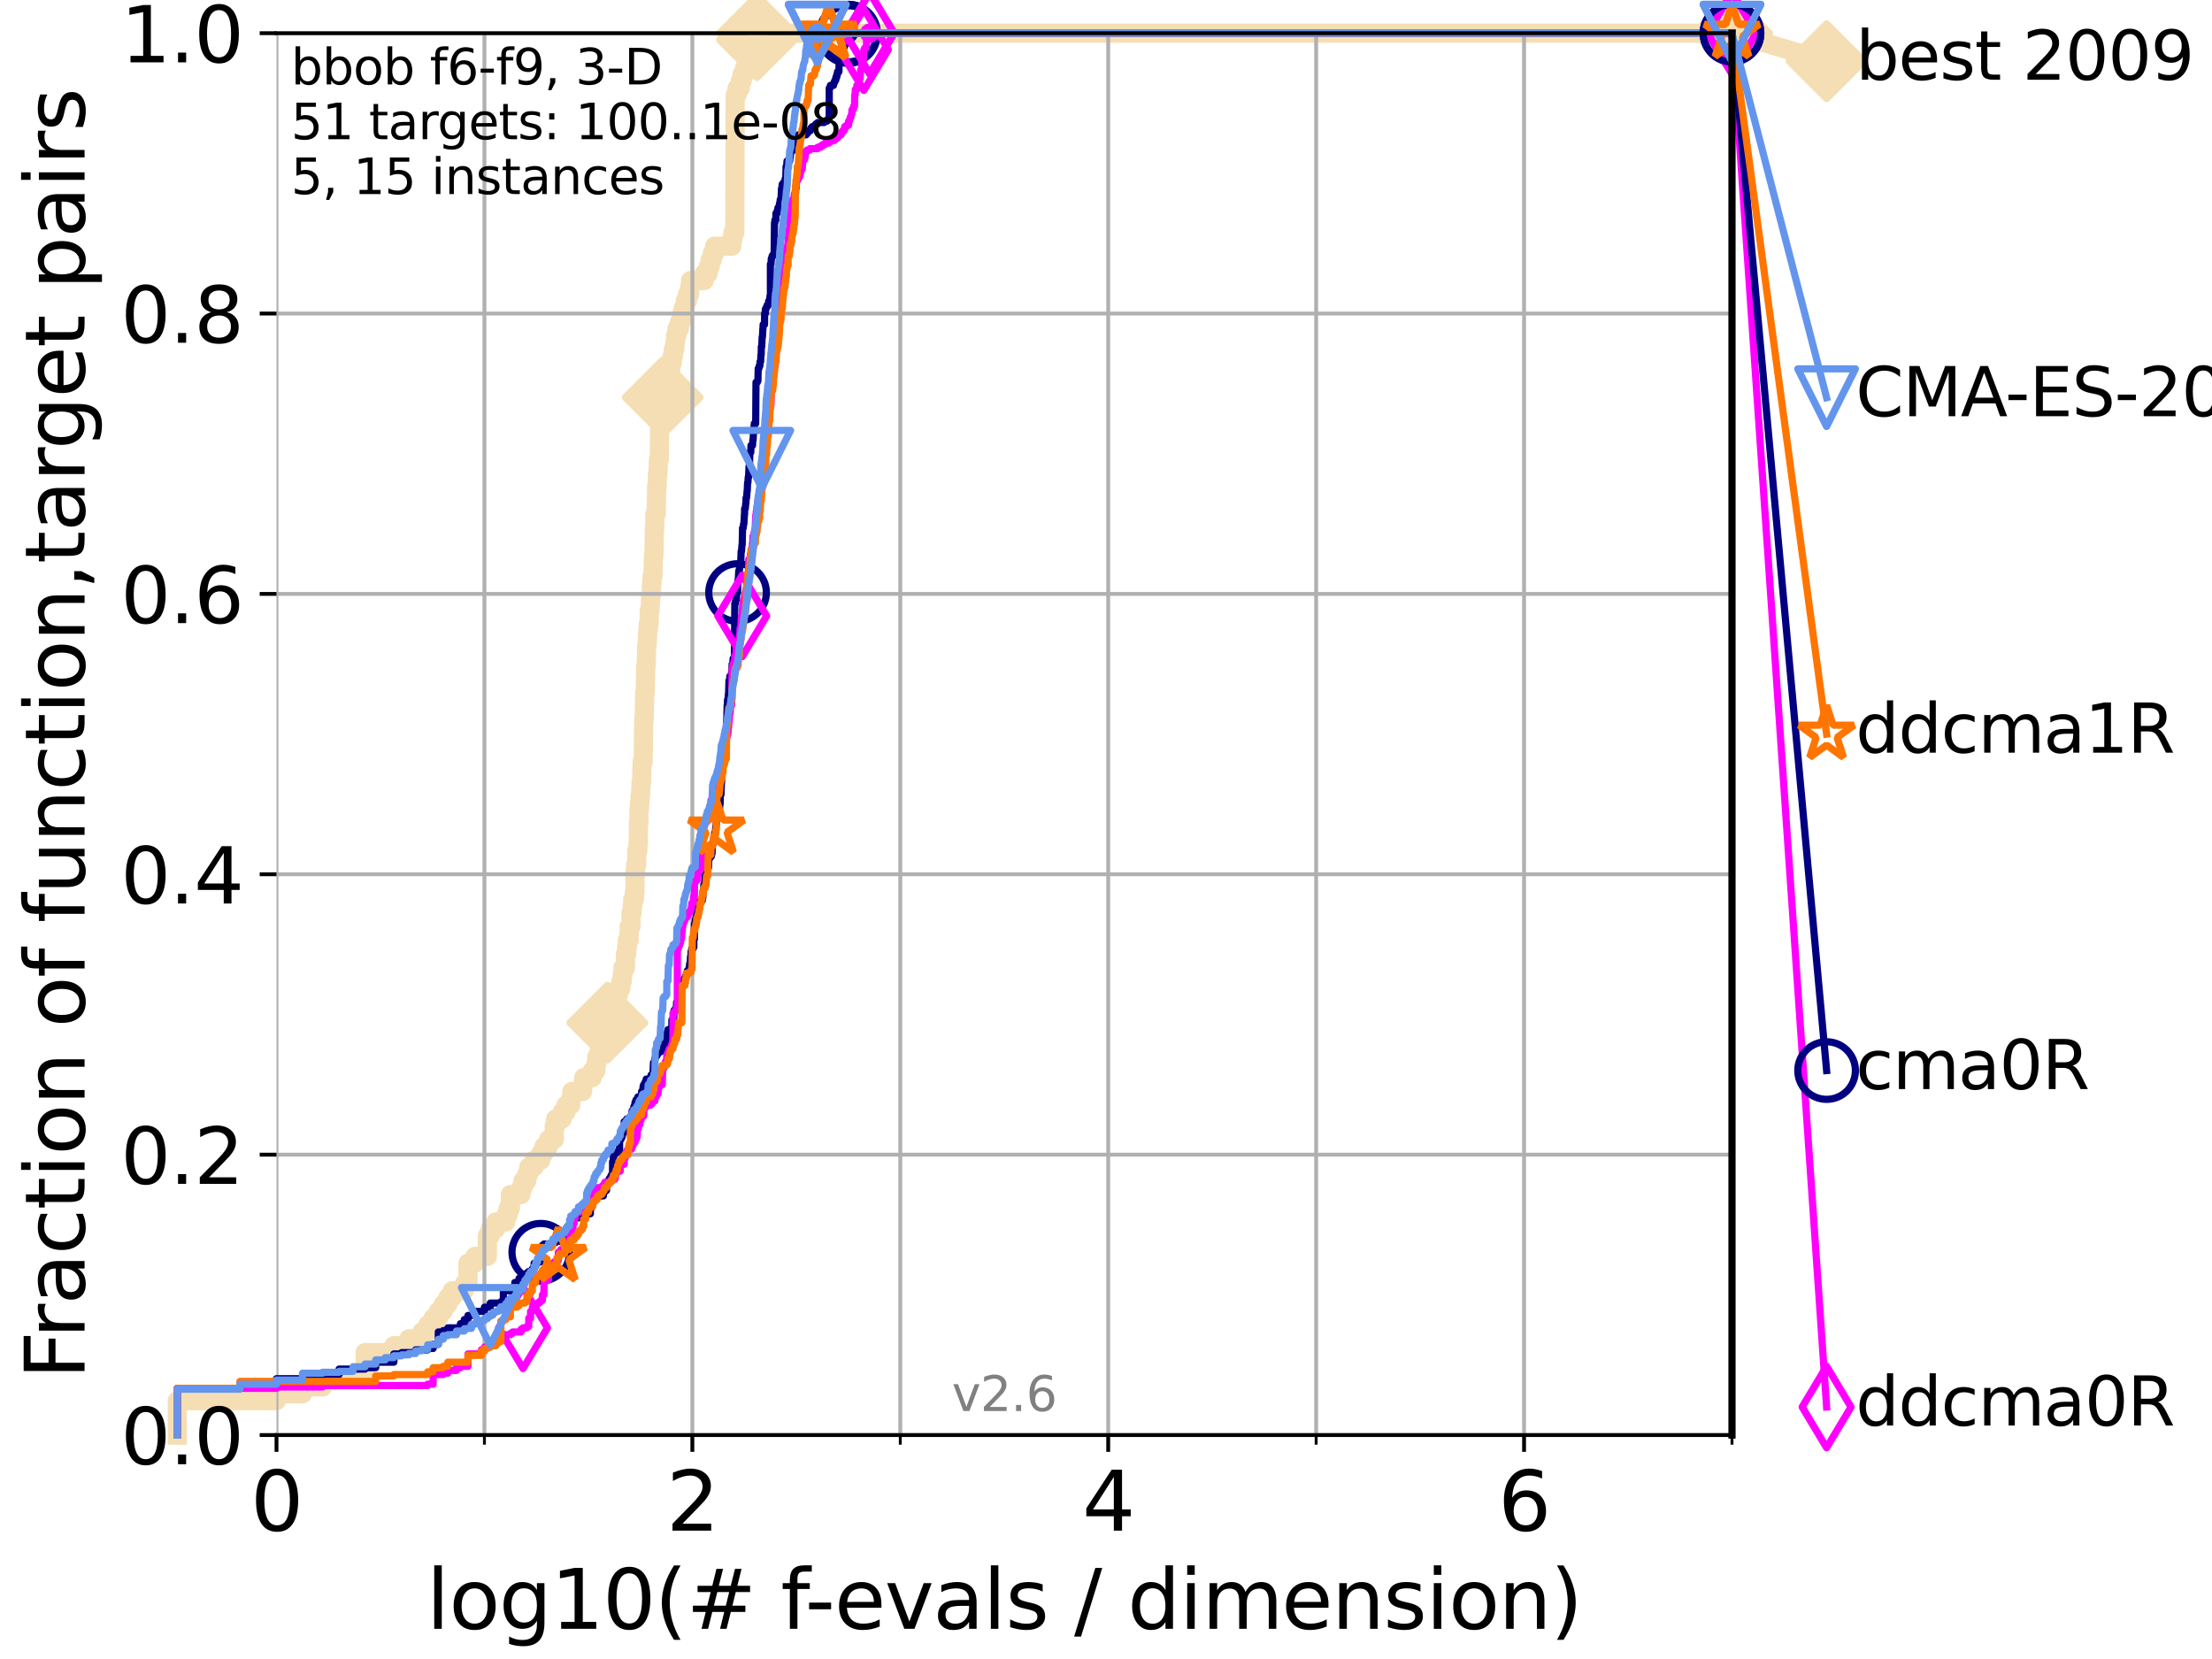 <?xml version="1.0" encoding="utf-8" standalone="no"?>
<!DOCTYPE svg PUBLIC "-//W3C//DTD SVG 1.1//EN"
  "http://www.w3.org/Graphics/SVG/1.1/DTD/svg11.dtd">
<svg xmlns:xlink="http://www.w3.org/1999/xlink" width="460.8pt" height="345.6pt" viewBox="0 0 460.8 345.6" xmlns="http://www.w3.org/2000/svg" version="1.1">
 <defs>
  <style type="text/css">*{stroke-linejoin: round; stroke-linecap: butt}</style>
 </defs>
 <g id="figure_1">
  <g id="patch_1">
   <path d="M 0 345.6 
L 460.8 345.6 
L 460.8 0 
L 0 0 
z
" style="fill: #ffffff"/>
  </g>
  <g id="axes_1">
   <g id="patch_2">
    <path d="M 57.6 298.944 
L 360.806 298.944 
L 360.806 6.912 
L 57.6 6.912 
z
" style="fill: #ffffff"/>
   </g>
   <g id="line2d_1">
    <path d="M 36.933 298.944 
L 36.933 291.786 
L 57.6 291.786 
L 57.6 290.355 
L 63.012 290.355 
L 63.012 288.923 
L 67.209 288.923 
L 67.209 287.492 
L 76.051 287.492 
L 76.051 281.766 
L 82.042 281.766 
L 82.042 280.334 
L 85.184 280.334 
L 85.184 278.903 
L 87.876 278.903 
L 87.876 277.471 
L 89.09 277.471 
L 89.09 276.04 
L 90.231 276.04 
L 90.231 274.608 
L 91.306 274.608 
L 91.306 273.176 
L 92.323 273.176 
L 92.323 271.745 
L 93.288 271.745 
L 93.288 270.313 
L 94.206 270.313 
L 94.206 268.882 
L 96.718 268.882 
L 96.718 267.45 
L 97.485 267.45 
L 97.485 263.156 
L 98.933 263.156 
L 98.933 261.724 
L 101.532 261.724 
L 101.532 257.43 
L 102.129 257.43 
L 102.129 255.998 
L 103.27 255.998 
L 103.27 254.567 
L 105.362 254.567 
L 105.362 253.135 
L 105.851 253.135 
L 105.851 251.704 
L 106.327 251.704 
L 106.327 248.84 
L 108.543 248.84 
L 108.543 247.409 
L 108.956 247.409 
L 108.956 245.977 
L 109.757 245.977 
L 109.757 244.546 
L 110.145 244.546 
L 110.145 243.114 
L 111.262 243.114 
L 111.262 241.683 
L 112.657 241.683 
L 112.657 240.251 
L 113.317 240.251 
L 113.317 238.82 
L 114.265 238.82 
L 114.265 237.388 
L 115.46 237.388 
L 115.46 234.525 
L 115.747 234.525 
L 115.747 233.094 
L 117.121 233.094 
L 117.121 231.662 
L 117.9 231.662 
L 117.9 230.231 
L 118.89 230.231 
L 118.89 228.799 
L 119.129 228.799 
L 119.129 227.368 
L 121.372 227.368 
L 121.372 225.936 
L 121.582 225.936 
L 121.582 224.504 
L 123.375 224.504 
L 123.375 223.073 
L 124.12 223.073 
L 124.12 221.641 
L 124.302 221.641 
L 124.302 220.21 
L 124.837 220.21 
L 124.837 218.778 
L 125.696 218.778 
L 125.696 217.347 
L 126.029 217.347 
L 126.029 215.915 
L 126.356 215.915 
L 126.356 214.484 
L 126.517 214.484 
L 126.517 213.052 
L 127.761 213.052 
L 127.761 211.621 
L 128.06 211.621 
L 128.06 210.189 
L 128.208 210.189 
L 128.208 208.758 
L 128.499 208.758 
L 128.499 207.326 
L 128.786 207.326 
L 128.786 205.895 
L 129.348 205.895 
L 129.348 204.463 
L 129.623 204.463 
L 129.623 203.032 
L 129.759 203.032 
L 129.759 201.6 
L 130.292 201.6 
L 130.292 198.737 
L 130.553 198.737 
L 130.553 197.305 
L 130.683 197.305 
L 130.683 195.874 
L 131.065 195.874 
L 131.065 193.011 
L 131.44 193.011 
L 131.44 190.148 
L 131.686 190.148 
L 131.686 188.716 
L 131.808 188.716 
L 131.808 187.285 
L 132.169 187.285 
L 132.169 185.853 
L 132.287 185.853 
L 132.287 181.559 
L 132.405 181.559 
L 132.405 180.127 
L 132.639 180.127 
L 132.639 177.264 
L 132.87 177.264 
L 132.87 175.832 
L 132.984 175.832 
L 132.984 171.538 
L 133.098 171.538 
L 133.098 168.675 
L 133.211 168.675 
L 133.211 167.243 
L 133.323 167.243 
L 133.323 165.812 
L 133.435 165.812 
L 133.546 162.949 
L 133.656 162.949 
L 133.766 158.654 
L 133.983 158.654 
L 134.091 150.065 
L 134.198 150.065 
L 134.305 144.339 
L 134.411 144.339 
L 134.516 138.613 
L 134.621 138.613 
L 134.725 134.318 
L 134.829 134.318 
L 134.932 131.455 
L 135.034 131.455 
L 135.034 130.024 
L 135.238 130.024 
L 135.238 127.16 
L 135.439 127.16 
L 135.539 124.297 
L 135.638 124.297 
L 135.737 121.434 
L 135.835 121.434 
L 135.835 120.003 
L 136.03 120.003 
L 136.127 115.708 
L 136.223 115.708 
L 136.319 109.982 
L 136.414 109.982 
L 136.414 107.119 
L 136.697 107.119 
L 136.79 101.393 
L 136.883 101.393 
L 136.975 98.53 
L 137.067 98.53 
L 137.159 95.667 
L 137.341 95.667 
L 137.431 87.078 
L 137.521 87.078 
L 137.521 84.215 
L 137.963 84.215 
L 138.051 81.352 
L 138.481 81.352 
L 138.481 79.92 
L 138.902 79.92 
L 138.902 78.488 
L 139.314 78.488 
L 139.314 77.057 
L 139.717 77.057 
L 139.717 75.625 
L 140.033 75.625 
L 140.033 74.194 
L 140.266 74.194 
L 140.266 72.762 
L 140.574 72.762 
L 140.574 71.331 
L 140.725 71.331 
L 140.725 69.899 
L 141.025 69.899 
L 141.025 68.468 
L 141.538 68.468 
L 141.538 67.036 
L 141.897 67.036 
L 141.897 65.605 
L 142.318 65.605 
L 142.318 64.173 
L 142.73 64.173 
L 142.73 62.742 
L 143.199 62.742 
L 143.199 61.31 
L 143.657 61.31 
L 143.657 59.879 
L 143.85 59.879 
L 143.85 58.447 
L 146.695 58.447 
L 146.695 57.016 
L 147.503 57.016 
L 147.503 55.584 
L 147.92 55.584 
L 147.92 54.152 
L 148.378 54.152 
L 148.378 52.721 
L 148.874 52.721 
L 148.874 51.289 
L 152.434 51.289 
L 152.434 49.858 
L 152.676 49.858 
L 152.676 48.426 
L 153.072 48.426 
L 153.15 19.796 
L 153.536 19.796 
L 153.536 18.364 
L 154.212 18.364 
L 154.212 16.933 
L 154.578 16.933 
L 154.578 15.501 
L 155.113 15.501 
L 155.113 14.07 
L 155.803 14.07 
L 155.803 12.638 
L 156.239 12.638 
L 156.239 11.207 
L 156.858 11.207 
L 156.858 9.775 
L 157.332 9.775 
L 157.332 8.344 
L 157.703 8.344 
L 157.703 6.912 
L 360.806 6.912 
L 360.806 6.912 
" style="fill: none; stroke: #f5deb3; stroke-width: 4; stroke-linecap: square"/>
   </g>
   <g id="line2d_2">
    <defs>
     <path id="m120fdbc537" d="M -0 7.778 
L 7.778 0 
L 0 -7.778 
L -7.778 -0 
z
" style="stroke: #f5deb3; stroke-width: 1.5; stroke-linejoin: miter"/>
    </defs>
    <g>
     <use xlink:href="#m120fdbc537" x="126.517" y="213.052" style="fill: #f5deb3; stroke: #f5deb3; stroke-width: 1.5; stroke-linejoin: miter"/>
     <use xlink:href="#m120fdbc537" x="138.051" y="82.783" style="fill: #f5deb3; stroke: #f5deb3; stroke-width: 1.5; stroke-linejoin: miter"/>
     <use xlink:href="#m120fdbc537" x="157.703" y="8.344" style="fill: #f5deb3; stroke: #f5deb3; stroke-width: 1.5; stroke-linejoin: miter"/>
     <use xlink:href="#m120fdbc537" x="157.703" y="6.912" style="fill: #f5deb3; stroke: #f5deb3; stroke-width: 1.5; stroke-linejoin: miter"/>
     <use xlink:href="#m120fdbc537" x="157.703" y="6.912" style="fill: #f5deb3; stroke: #f5deb3; stroke-width: 1.5; stroke-linejoin: miter"/>
     <use xlink:href="#m120fdbc537" x="360.806" y="6.912" style="fill: #f5deb3; stroke: #f5deb3; stroke-width: 1.5; stroke-linejoin: miter"/>
    </g>
   </g>
   <g id="line2d_3">
    <path style="fill: none; stroke: #f5deb3; stroke-width: 4; stroke-linecap: square"/>
    <g/>
   </g>
   <g id="line2d_4">
    <path d="M 360.806 6.912 
L 380.515 12.753 
" style="fill: none; stroke: #f5deb3; stroke-width: 4; stroke-linecap: square"/>
    <g>
     <use xlink:href="#m120fdbc537" x="360.806" y="6.912" style="fill: #f5deb3; stroke: #f5deb3; stroke-width: 1.5; stroke-linejoin: miter"/>
     <use xlink:href="#m120fdbc537" x="380.515" y="12.753" style="fill: #f5deb3; stroke: #f5deb3; stroke-width: 1.5; stroke-linejoin: miter"/>
    </g>
   </g>
   <g id="matplotlib.axis_1">
    <g id="xtick_1">
     <g id="line2d_5">
      <path d="M 57.6 298.944 
L 57.6 6.912 
" clip-path="url(#p31415b28d8)" style="fill: none; stroke: #b0b0b0; stroke-width: 0.8; stroke-linecap: square"/>
     </g>
     <g id="line2d_6">
      <defs>
       <path id="mbba54527ea" d="M 0 0 
L 0 3.5 
" style="stroke: #000000; stroke-width: 0.8"/>
      </defs>
      <g>
       <use xlink:href="#mbba54527ea" x="57.6" y="298.944" style="stroke: #000000; stroke-width: 0.8"/>
      </g>
     </g>
     <g id="text_1">
      <!-- 0 -->
      <g transform="translate(52.192 318.861)scale(0.17 -0.17)">
       <defs>
        <path id="DejaVuSans-30" d="M 2034 4250 
Q 1547 4250 1301 3770 
Q 1056 3291 1056 2328 
Q 1056 1369 1301 889 
Q 1547 409 2034 409 
Q 2525 409 2770 889 
Q 3016 1369 3016 2328 
Q 3016 3291 2770 3770 
Q 2525 4250 2034 4250 
z
M 2034 4750 
Q 2819 4750 3233 4129 
Q 3647 3509 3647 2328 
Q 3647 1150 3233 529 
Q 2819 -91 2034 -91 
Q 1250 -91 836 529 
Q 422 1150 422 2328 
Q 422 3509 836 4129 
Q 1250 4750 2034 4750 
z
" transform="scale(0.016)"/>
       </defs>
       <use xlink:href="#DejaVuSans-30"/>
      </g>
     </g>
    </g>
    <g id="xtick_2">
     <g id="line2d_7">
      <path d="M 144.23 298.944 
L 144.23 6.912 
" clip-path="url(#p31415b28d8)" style="fill: none; stroke: #b0b0b0; stroke-width: 0.8; stroke-linecap: square"/>
     </g>
     <g id="line2d_8">
      <g>
       <use xlink:href="#mbba54527ea" x="144.23" y="298.944" style="stroke: #000000; stroke-width: 0.8"/>
      </g>
     </g>
     <g id="text_2">
      <!-- 2 -->
      <g transform="translate(138.822 318.861)scale(0.17 -0.17)">
       <defs>
        <path id="DejaVuSans-32" d="M 1228 531 
L 3431 531 
L 3431 0 
L 469 0 
L 469 531 
Q 828 903 1448 1529 
Q 2069 2156 2228 2338 
Q 2531 2678 2651 2914 
Q 2772 3150 2772 3378 
Q 2772 3750 2511 3984 
Q 2250 4219 1831 4219 
Q 1534 4219 1204 4116 
Q 875 4013 500 3803 
L 500 4441 
Q 881 4594 1212 4672 
Q 1544 4750 1819 4750 
Q 2544 4750 2975 4387 
Q 3406 4025 3406 3419 
Q 3406 3131 3298 2873 
Q 3191 2616 2906 2266 
Q 2828 2175 2409 1742 
Q 1991 1309 1228 531 
z
" transform="scale(0.016)"/>
       </defs>
       <use xlink:href="#DejaVuSans-32"/>
      </g>
     </g>
    </g>
    <g id="xtick_3">
     <g id="line2d_9">
      <path d="M 230.861 298.944 
L 230.861 6.912 
" clip-path="url(#p31415b28d8)" style="fill: none; stroke: #b0b0b0; stroke-width: 0.8; stroke-linecap: square"/>
     </g>
     <g id="line2d_10">
      <g>
       <use xlink:href="#mbba54527ea" x="230.861" y="298.944" style="stroke: #000000; stroke-width: 0.8"/>
      </g>
     </g>
     <g id="text_3">
      <!-- 4 -->
      <g transform="translate(225.453 318.861)scale(0.17 -0.17)">
       <defs>
        <path id="DejaVuSans-34" d="M 2419 4116 
L 825 1625 
L 2419 1625 
L 2419 4116 
z
M 2253 4666 
L 3047 4666 
L 3047 1625 
L 3713 1625 
L 3713 1100 
L 3047 1100 
L 3047 0 
L 2419 0 
L 2419 1100 
L 313 1100 
L 313 1709 
L 2253 4666 
z
" transform="scale(0.016)"/>
       </defs>
       <use xlink:href="#DejaVuSans-34"/>
      </g>
     </g>
    </g>
    <g id="xtick_4">
     <g id="line2d_11">
      <path d="M 317.491 298.944 
L 317.491 6.912 
" clip-path="url(#p31415b28d8)" style="fill: none; stroke: #b0b0b0; stroke-width: 0.8; stroke-linecap: square"/>
     </g>
     <g id="line2d_12">
      <g>
       <use xlink:href="#mbba54527ea" x="317.491" y="298.944" style="stroke: #000000; stroke-width: 0.8"/>
      </g>
     </g>
     <g id="text_4">
      <!-- 6 -->
      <g transform="translate(312.083 318.861)scale(0.17 -0.17)">
       <defs>
        <path id="DejaVuSans-36" d="M 2113 2584 
Q 1688 2584 1439 2293 
Q 1191 2003 1191 1497 
Q 1191 994 1439 701 
Q 1688 409 2113 409 
Q 2538 409 2786 701 
Q 3034 994 3034 1497 
Q 3034 2003 2786 2293 
Q 2538 2584 2113 2584 
z
M 3366 4563 
L 3366 3988 
Q 3128 4100 2886 4159 
Q 2644 4219 2406 4219 
Q 1781 4219 1451 3797 
Q 1122 3375 1075 2522 
Q 1259 2794 1537 2939 
Q 1816 3084 2150 3084 
Q 2853 3084 3261 2657 
Q 3669 2231 3669 1497 
Q 3669 778 3244 343 
Q 2819 -91 2113 -91 
Q 1303 -91 875 529 
Q 447 1150 447 2328 
Q 447 3434 972 4092 
Q 1497 4750 2381 4750 
Q 2619 4750 2861 4703 
Q 3103 4656 3366 4563 
z
" transform="scale(0.016)"/>
       </defs>
       <use xlink:href="#DejaVuSans-36"/>
      </g>
     </g>
    </g>
    <g id="xtick_5">
     <g id="line2d_13">
      <path d="M 100.915 298.944 
L 100.915 6.912 
" clip-path="url(#p31415b28d8)" style="fill: none; stroke: #b0b0b0; stroke-width: 0.8; stroke-linecap: square"/>
     </g>
     <g id="line2d_14">
      <defs>
       <path id="mdd6858bc23" d="M 0 0 
L 0 2 
" style="stroke: #000000; stroke-width: 0.6"/>
      </defs>
      <g>
       <use xlink:href="#mdd6858bc23" x="100.915" y="298.944" style="stroke: #000000; stroke-width: 0.6"/>
      </g>
     </g>
    </g>
    <g id="xtick_6">
     <g id="line2d_15">
      <path d="M 187.546 298.944 
L 187.546 6.912 
" clip-path="url(#p31415b28d8)" style="fill: none; stroke: #b0b0b0; stroke-width: 0.8; stroke-linecap: square"/>
     </g>
     <g id="line2d_16">
      <g>
       <use xlink:href="#mdd6858bc23" x="187.546" y="298.944" style="stroke: #000000; stroke-width: 0.6"/>
      </g>
     </g>
    </g>
    <g id="xtick_7">
     <g id="line2d_17">
      <path d="M 274.176 298.944 
L 274.176 6.912 
" clip-path="url(#p31415b28d8)" style="fill: none; stroke: #b0b0b0; stroke-width: 0.8; stroke-linecap: square"/>
     </g>
     <g id="line2d_18">
      <g>
       <use xlink:href="#mdd6858bc23" x="274.176" y="298.944" style="stroke: #000000; stroke-width: 0.6"/>
      </g>
     </g>
    </g>
    <g id="xtick_8">
     <g id="line2d_19">
      <path d="M 360.806 298.944 
L 360.806 6.912 
" clip-path="url(#p31415b28d8)" style="fill: none; stroke: #b0b0b0; stroke-width: 0.8; stroke-linecap: square"/>
     </g>
     <g id="line2d_20">
      <g>
       <use xlink:href="#mdd6858bc23" x="360.806" y="298.944" style="stroke: #000000; stroke-width: 0.6"/>
      </g>
     </g>
    </g>
    <g id="text_5">
     <!-- log10(# f-evals / dimension) -->
     <g transform="translate(88.823 339.314)scale(0.17 -0.17)">
      <defs>
       <path id="DejaVuSans-6c" d="M 603 4863 
L 1178 4863 
L 1178 0 
L 603 0 
L 603 4863 
z
" transform="scale(0.016)"/>
       <path id="DejaVuSans-6f" d="M 1959 3097 
Q 1497 3097 1228 2736 
Q 959 2375 959 1747 
Q 959 1119 1226 758 
Q 1494 397 1959 397 
Q 2419 397 2687 759 
Q 2956 1122 2956 1747 
Q 2956 2369 2687 2733 
Q 2419 3097 1959 3097 
z
M 1959 3584 
Q 2709 3584 3137 3096 
Q 3566 2609 3566 1747 
Q 3566 888 3137 398 
Q 2709 -91 1959 -91 
Q 1206 -91 779 398 
Q 353 888 353 1747 
Q 353 2609 779 3096 
Q 1206 3584 1959 3584 
z
" transform="scale(0.016)"/>
       <path id="DejaVuSans-67" d="M 2906 1791 
Q 2906 2416 2648 2759 
Q 2391 3103 1925 3103 
Q 1463 3103 1205 2759 
Q 947 2416 947 1791 
Q 947 1169 1205 825 
Q 1463 481 1925 481 
Q 2391 481 2648 825 
Q 2906 1169 2906 1791 
z
M 3481 434 
Q 3481 -459 3084 -895 
Q 2688 -1331 1869 -1331 
Q 1566 -1331 1297 -1286 
Q 1028 -1241 775 -1147 
L 775 -588 
Q 1028 -725 1275 -790 
Q 1522 -856 1778 -856 
Q 2344 -856 2625 -561 
Q 2906 -266 2906 331 
L 2906 616 
Q 2728 306 2450 153 
Q 2172 0 1784 0 
Q 1141 0 747 490 
Q 353 981 353 1791 
Q 353 2603 747 3093 
Q 1141 3584 1784 3584 
Q 2172 3584 2450 3431 
Q 2728 3278 2906 2969 
L 2906 3500 
L 3481 3500 
L 3481 434 
z
" transform="scale(0.016)"/>
       <path id="DejaVuSans-31" d="M 794 531 
L 1825 531 
L 1825 4091 
L 703 3866 
L 703 4441 
L 1819 4666 
L 2450 4666 
L 2450 531 
L 3481 531 
L 3481 0 
L 794 0 
L 794 531 
z
" transform="scale(0.016)"/>
       <path id="DejaVuSans-28" d="M 1984 4856 
Q 1566 4138 1362 3434 
Q 1159 2731 1159 2009 
Q 1159 1288 1364 580 
Q 1569 -128 1984 -844 
L 1484 -844 
Q 1016 -109 783 600 
Q 550 1309 550 2009 
Q 550 2706 781 3412 
Q 1013 4119 1484 4856 
L 1984 4856 
z
" transform="scale(0.016)"/>
       <path id="DejaVuSans-23" d="M 3272 2816 
L 2363 2816 
L 2100 1772 
L 3016 1772 
L 3272 2816 
z
M 2803 4594 
L 2478 3297 
L 3391 3297 
L 3719 4594 
L 4219 4594 
L 3897 3297 
L 4872 3297 
L 4872 2816 
L 3775 2816 
L 3519 1772 
L 4513 1772 
L 4513 1294 
L 3397 1294 
L 3072 0 
L 2572 0 
L 2894 1294 
L 1978 1294 
L 1656 0 
L 1153 0 
L 1478 1294 
L 494 1294 
L 494 1772 
L 1594 1772 
L 1856 2816 
L 850 2816 
L 850 3297 
L 1978 3297 
L 2297 4594 
L 2803 4594 
z
" transform="scale(0.016)"/>
       <path id="DejaVuSans-20" transform="scale(0.016)"/>
       <path id="DejaVuSans-66" d="M 2375 4863 
L 2375 4384 
L 1825 4384 
Q 1516 4384 1395 4259 
Q 1275 4134 1275 3809 
L 1275 3500 
L 2222 3500 
L 2222 3053 
L 1275 3053 
L 1275 0 
L 697 0 
L 697 3053 
L 147 3053 
L 147 3500 
L 697 3500 
L 697 3744 
Q 697 4328 969 4595 
Q 1241 4863 1831 4863 
L 2375 4863 
z
" transform="scale(0.016)"/>
       <path id="DejaVuSans-2d" d="M 313 2009 
L 1997 2009 
L 1997 1497 
L 313 1497 
L 313 2009 
z
" transform="scale(0.016)"/>
       <path id="DejaVuSans-65" d="M 3597 1894 
L 3597 1613 
L 953 1613 
Q 991 1019 1311 708 
Q 1631 397 2203 397 
Q 2534 397 2845 478 
Q 3156 559 3463 722 
L 3463 178 
Q 3153 47 2828 -22 
Q 2503 -91 2169 -91 
Q 1331 -91 842 396 
Q 353 884 353 1716 
Q 353 2575 817 3079 
Q 1281 3584 2069 3584 
Q 2775 3584 3186 3129 
Q 3597 2675 3597 1894 
z
M 3022 2063 
Q 3016 2534 2758 2815 
Q 2500 3097 2075 3097 
Q 1594 3097 1305 2825 
Q 1016 2553 972 2059 
L 3022 2063 
z
" transform="scale(0.016)"/>
       <path id="DejaVuSans-76" d="M 191 3500 
L 800 3500 
L 1894 563 
L 2988 3500 
L 3597 3500 
L 2284 0 
L 1503 0 
L 191 3500 
z
" transform="scale(0.016)"/>
       <path id="DejaVuSans-61" d="M 2194 1759 
Q 1497 1759 1228 1600 
Q 959 1441 959 1056 
Q 959 750 1161 570 
Q 1363 391 1709 391 
Q 2188 391 2477 730 
Q 2766 1069 2766 1631 
L 2766 1759 
L 2194 1759 
z
M 3341 1997 
L 3341 0 
L 2766 0 
L 2766 531 
Q 2569 213 2275 61 
Q 1981 -91 1556 -91 
Q 1019 -91 701 211 
Q 384 513 384 1019 
Q 384 1609 779 1909 
Q 1175 2209 1959 2209 
L 2766 2209 
L 2766 2266 
Q 2766 2663 2505 2880 
Q 2244 3097 1772 3097 
Q 1472 3097 1187 3025 
Q 903 2953 641 2809 
L 641 3341 
Q 956 3463 1253 3523 
Q 1550 3584 1831 3584 
Q 2591 3584 2966 3190 
Q 3341 2797 3341 1997 
z
" transform="scale(0.016)"/>
       <path id="DejaVuSans-73" d="M 2834 3397 
L 2834 2853 
Q 2591 2978 2328 3040 
Q 2066 3103 1784 3103 
Q 1356 3103 1142 2972 
Q 928 2841 928 2578 
Q 928 2378 1081 2264 
Q 1234 2150 1697 2047 
L 1894 2003 
Q 2506 1872 2764 1633 
Q 3022 1394 3022 966 
Q 3022 478 2636 193 
Q 2250 -91 1575 -91 
Q 1294 -91 989 -36 
Q 684 19 347 128 
L 347 722 
Q 666 556 975 473 
Q 1284 391 1588 391 
Q 1994 391 2212 530 
Q 2431 669 2431 922 
Q 2431 1156 2273 1281 
Q 2116 1406 1581 1522 
L 1381 1569 
Q 847 1681 609 1914 
Q 372 2147 372 2553 
Q 372 3047 722 3315 
Q 1072 3584 1716 3584 
Q 2034 3584 2315 3537 
Q 2597 3491 2834 3397 
z
" transform="scale(0.016)"/>
       <path id="DejaVuSans-2f" d="M 1625 4666 
L 2156 4666 
L 531 -594 
L 0 -594 
L 1625 4666 
z
" transform="scale(0.016)"/>
       <path id="DejaVuSans-64" d="M 2906 2969 
L 2906 4863 
L 3481 4863 
L 3481 0 
L 2906 0 
L 2906 525 
Q 2725 213 2448 61 
Q 2172 -91 1784 -91 
Q 1150 -91 751 415 
Q 353 922 353 1747 
Q 353 2572 751 3078 
Q 1150 3584 1784 3584 
Q 2172 3584 2448 3432 
Q 2725 3281 2906 2969 
z
M 947 1747 
Q 947 1113 1208 752 
Q 1469 391 1925 391 
Q 2381 391 2643 752 
Q 2906 1113 2906 1747 
Q 2906 2381 2643 2742 
Q 2381 3103 1925 3103 
Q 1469 3103 1208 2742 
Q 947 2381 947 1747 
z
" transform="scale(0.016)"/>
       <path id="DejaVuSans-69" d="M 603 3500 
L 1178 3500 
L 1178 0 
L 603 0 
L 603 3500 
z
M 603 4863 
L 1178 4863 
L 1178 4134 
L 603 4134 
L 603 4863 
z
" transform="scale(0.016)"/>
       <path id="DejaVuSans-6d" d="M 3328 2828 
Q 3544 3216 3844 3400 
Q 4144 3584 4550 3584 
Q 5097 3584 5394 3201 
Q 5691 2819 5691 2113 
L 5691 0 
L 5113 0 
L 5113 2094 
Q 5113 2597 4934 2840 
Q 4756 3084 4391 3084 
Q 3944 3084 3684 2787 
Q 3425 2491 3425 1978 
L 3425 0 
L 2847 0 
L 2847 2094 
Q 2847 2600 2669 2842 
Q 2491 3084 2119 3084 
Q 1678 3084 1418 2786 
Q 1159 2488 1159 1978 
L 1159 0 
L 581 0 
L 581 3500 
L 1159 3500 
L 1159 2956 
Q 1356 3278 1631 3431 
Q 1906 3584 2284 3584 
Q 2666 3584 2933 3390 
Q 3200 3197 3328 2828 
z
" transform="scale(0.016)"/>
       <path id="DejaVuSans-6e" d="M 3513 2113 
L 3513 0 
L 2938 0 
L 2938 2094 
Q 2938 2591 2744 2837 
Q 2550 3084 2163 3084 
Q 1697 3084 1428 2787 
Q 1159 2491 1159 1978 
L 1159 0 
L 581 0 
L 581 3500 
L 1159 3500 
L 1159 2956 
Q 1366 3272 1645 3428 
Q 1925 3584 2291 3584 
Q 2894 3584 3203 3211 
Q 3513 2838 3513 2113 
z
" transform="scale(0.016)"/>
       <path id="DejaVuSans-29" d="M 513 4856 
L 1013 4856 
Q 1481 4119 1714 3412 
Q 1947 2706 1947 2009 
Q 1947 1309 1714 600 
Q 1481 -109 1013 -844 
L 513 -844 
Q 928 -128 1133 580 
Q 1338 1288 1338 2009 
Q 1338 2731 1133 3434 
Q 928 4138 513 4856 
z
" transform="scale(0.016)"/>
      </defs>
      <use xlink:href="#DejaVuSans-6c"/>
      <use xlink:href="#DejaVuSans-6f" x="27.783"/>
      <use xlink:href="#DejaVuSans-67" x="88.965"/>
      <use xlink:href="#DejaVuSans-31" x="152.441"/>
      <use xlink:href="#DejaVuSans-30" x="216.064"/>
      <use xlink:href="#DejaVuSans-28" x="279.688"/>
      <use xlink:href="#DejaVuSans-23" x="318.701"/>
      <use xlink:href="#DejaVuSans-20" x="402.49"/>
      <use xlink:href="#DejaVuSans-66" x="434.277"/>
      <use xlink:href="#DejaVuSans-2d" x="463.982"/>
      <use xlink:href="#DejaVuSans-65" x="500.066"/>
      <use xlink:href="#DejaVuSans-76" x="561.59"/>
      <use xlink:href="#DejaVuSans-61" x="620.77"/>
      <use xlink:href="#DejaVuSans-6c" x="682.049"/>
      <use xlink:href="#DejaVuSans-73" x="709.832"/>
      <use xlink:href="#DejaVuSans-20" x="761.932"/>
      <use xlink:href="#DejaVuSans-2f" x="793.719"/>
      <use xlink:href="#DejaVuSans-20" x="827.41"/>
      <use xlink:href="#DejaVuSans-64" x="859.197"/>
      <use xlink:href="#DejaVuSans-69" x="922.674"/>
      <use xlink:href="#DejaVuSans-6d" x="950.457"/>
      <use xlink:href="#DejaVuSans-65" x="1047.869"/>
      <use xlink:href="#DejaVuSans-6e" x="1109.393"/>
      <use xlink:href="#DejaVuSans-73" x="1172.771"/>
      <use xlink:href="#DejaVuSans-69" x="1224.871"/>
      <use xlink:href="#DejaVuSans-6f" x="1252.654"/>
      <use xlink:href="#DejaVuSans-6e" x="1313.836"/>
      <use xlink:href="#DejaVuSans-29" x="1377.215"/>
     </g>
    </g>
   </g>
   <g id="matplotlib.axis_2">
    <g id="ytick_1">
     <g id="line2d_21">
      <path d="M 57.6 298.944 
L 360.806 298.944 
" clip-path="url(#p31415b28d8)" style="fill: none; stroke: #b0b0b0; stroke-width: 0.8; stroke-linecap: square"/>
     </g>
     <g id="line2d_22">
      <defs>
       <path id="mb5661eadfc" d="M 0 0 
L -3.5 0 
" style="stroke: #000000; stroke-width: 0.8"/>
      </defs>
      <g>
       <use xlink:href="#mb5661eadfc" x="57.6" y="298.944" style="stroke: #000000; stroke-width: 0.8"/>
      </g>
     </g>
     <g id="text_6">
      <!-- 0.0 -->
      <g transform="translate(25.155 305.023)scale(0.16 -0.16)">
       <defs>
        <path id="DejaVuSans-2e" d="M 684 794 
L 1344 794 
L 1344 0 
L 684 0 
L 684 794 
z
" transform="scale(0.016)"/>
       </defs>
       <use xlink:href="#DejaVuSans-30"/>
       <use xlink:href="#DejaVuSans-2e" x="63.623"/>
       <use xlink:href="#DejaVuSans-30" x="95.41"/>
      </g>
     </g>
    </g>
    <g id="ytick_2">
     <g id="line2d_23">
      <path d="M 57.6 240.538 
L 360.806 240.538 
" clip-path="url(#p31415b28d8)" style="fill: none; stroke: #b0b0b0; stroke-width: 0.8; stroke-linecap: square"/>
     </g>
     <g id="line2d_24">
      <g>
       <use xlink:href="#mb5661eadfc" x="57.6" y="240.538" style="stroke: #000000; stroke-width: 0.8"/>
      </g>
     </g>
     <g id="text_7">
      <!-- 0.2 -->
      <g transform="translate(25.155 246.616)scale(0.16 -0.16)">
       <use xlink:href="#DejaVuSans-30"/>
       <use xlink:href="#DejaVuSans-2e" x="63.623"/>
       <use xlink:href="#DejaVuSans-32" x="95.41"/>
      </g>
     </g>
    </g>
    <g id="ytick_3">
     <g id="line2d_25">
      <path d="M 57.6 182.131 
L 360.806 182.131 
" clip-path="url(#p31415b28d8)" style="fill: none; stroke: #b0b0b0; stroke-width: 0.8; stroke-linecap: square"/>
     </g>
     <g id="line2d_26">
      <g>
       <use xlink:href="#mb5661eadfc" x="57.6" y="182.131" style="stroke: #000000; stroke-width: 0.8"/>
      </g>
     </g>
     <g id="text_8">
      <!-- 0.4 -->
      <g transform="translate(25.155 188.21)scale(0.16 -0.16)">
       <use xlink:href="#DejaVuSans-30"/>
       <use xlink:href="#DejaVuSans-2e" x="63.623"/>
       <use xlink:href="#DejaVuSans-34" x="95.41"/>
      </g>
     </g>
    </g>
    <g id="ytick_4">
     <g id="line2d_27">
      <path d="M 57.6 123.725 
L 360.806 123.725 
" clip-path="url(#p31415b28d8)" style="fill: none; stroke: #b0b0b0; stroke-width: 0.8; stroke-linecap: square"/>
     </g>
     <g id="line2d_28">
      <g>
       <use xlink:href="#mb5661eadfc" x="57.6" y="123.725" style="stroke: #000000; stroke-width: 0.8"/>
      </g>
     </g>
     <g id="text_9">
      <!-- 0.6 -->
      <g transform="translate(25.155 129.804)scale(0.16 -0.16)">
       <use xlink:href="#DejaVuSans-30"/>
       <use xlink:href="#DejaVuSans-2e" x="63.623"/>
       <use xlink:href="#DejaVuSans-36" x="95.41"/>
      </g>
     </g>
    </g>
    <g id="ytick_5">
     <g id="line2d_29">
      <path d="M 57.6 65.318 
L 360.806 65.318 
" clip-path="url(#p31415b28d8)" style="fill: none; stroke: #b0b0b0; stroke-width: 0.8; stroke-linecap: square"/>
     </g>
     <g id="line2d_30">
      <g>
       <use xlink:href="#mb5661eadfc" x="57.6" y="65.318" style="stroke: #000000; stroke-width: 0.8"/>
      </g>
     </g>
     <g id="text_10">
      <!-- 0.8 -->
      <g transform="translate(25.155 71.397)scale(0.16 -0.16)">
       <defs>
        <path id="DejaVuSans-38" d="M 2034 2216 
Q 1584 2216 1326 1975 
Q 1069 1734 1069 1313 
Q 1069 891 1326 650 
Q 1584 409 2034 409 
Q 2484 409 2743 651 
Q 3003 894 3003 1313 
Q 3003 1734 2745 1975 
Q 2488 2216 2034 2216 
z
M 1403 2484 
Q 997 2584 770 2862 
Q 544 3141 544 3541 
Q 544 4100 942 4425 
Q 1341 4750 2034 4750 
Q 2731 4750 3128 4425 
Q 3525 4100 3525 3541 
Q 3525 3141 3298 2862 
Q 3072 2584 2669 2484 
Q 3125 2378 3379 2068 
Q 3634 1759 3634 1313 
Q 3634 634 3220 271 
Q 2806 -91 2034 -91 
Q 1263 -91 848 271 
Q 434 634 434 1313 
Q 434 1759 690 2068 
Q 947 2378 1403 2484 
z
M 1172 3481 
Q 1172 3119 1398 2916 
Q 1625 2713 2034 2713 
Q 2441 2713 2670 2916 
Q 2900 3119 2900 3481 
Q 2900 3844 2670 4047 
Q 2441 4250 2034 4250 
Q 1625 4250 1398 4047 
Q 1172 3844 1172 3481 
z
" transform="scale(0.016)"/>
       </defs>
       <use xlink:href="#DejaVuSans-30"/>
       <use xlink:href="#DejaVuSans-2e" x="63.623"/>
       <use xlink:href="#DejaVuSans-38" x="95.41"/>
      </g>
     </g>
    </g>
    <g id="ytick_6">
     <g id="line2d_31">
      <path d="M 57.6 6.912 
L 360.806 6.912 
" clip-path="url(#p31415b28d8)" style="fill: none; stroke: #b0b0b0; stroke-width: 0.8; stroke-linecap: square"/>
     </g>
     <g id="line2d_32">
      <g>
       <use xlink:href="#mb5661eadfc" x="57.6" y="6.912" style="stroke: #000000; stroke-width: 0.8"/>
      </g>
     </g>
     <g id="text_11">
      <!-- 1.0 -->
      <g transform="translate(25.155 12.991)scale(0.16 -0.16)">
       <use xlink:href="#DejaVuSans-31"/>
       <use xlink:href="#DejaVuSans-2e" x="63.623"/>
       <use xlink:href="#DejaVuSans-30" x="95.41"/>
      </g>
     </g>
    </g>
    <g id="text_12">
     <!-- Fraction of function,target pairs -->
     <g transform="translate(17.62 287.313)rotate(-90)scale(0.17 -0.17)">
      <defs>
       <path id="DejaVuSans-46" d="M 628 4666 
L 3309 4666 
L 3309 4134 
L 1259 4134 
L 1259 2759 
L 3109 2759 
L 3109 2228 
L 1259 2228 
L 1259 0 
L 628 0 
L 628 4666 
z
" transform="scale(0.016)"/>
       <path id="DejaVuSans-72" d="M 2631 2963 
Q 2534 3019 2420 3045 
Q 2306 3072 2169 3072 
Q 1681 3072 1420 2755 
Q 1159 2438 1159 1844 
L 1159 0 
L 581 0 
L 581 3500 
L 1159 3500 
L 1159 2956 
Q 1341 3275 1631 3429 
Q 1922 3584 2338 3584 
Q 2397 3584 2469 3576 
Q 2541 3569 2628 3553 
L 2631 2963 
z
" transform="scale(0.016)"/>
       <path id="DejaVuSans-63" d="M 3122 3366 
L 3122 2828 
Q 2878 2963 2633 3030 
Q 2388 3097 2138 3097 
Q 1578 3097 1268 2742 
Q 959 2388 959 1747 
Q 959 1106 1268 751 
Q 1578 397 2138 397 
Q 2388 397 2633 464 
Q 2878 531 3122 666 
L 3122 134 
Q 2881 22 2623 -34 
Q 2366 -91 2075 -91 
Q 1284 -91 818 406 
Q 353 903 353 1747 
Q 353 2603 823 3093 
Q 1294 3584 2113 3584 
Q 2378 3584 2631 3529 
Q 2884 3475 3122 3366 
z
" transform="scale(0.016)"/>
       <path id="DejaVuSans-74" d="M 1172 4494 
L 1172 3500 
L 2356 3500 
L 2356 3053 
L 1172 3053 
L 1172 1153 
Q 1172 725 1289 603 
Q 1406 481 1766 481 
L 2356 481 
L 2356 0 
L 1766 0 
Q 1100 0 847 248 
Q 594 497 594 1153 
L 594 3053 
L 172 3053 
L 172 3500 
L 594 3500 
L 594 4494 
L 1172 4494 
z
" transform="scale(0.016)"/>
       <path id="DejaVuSans-75" d="M 544 1381 
L 544 3500 
L 1119 3500 
L 1119 1403 
Q 1119 906 1312 657 
Q 1506 409 1894 409 
Q 2359 409 2629 706 
Q 2900 1003 2900 1516 
L 2900 3500 
L 3475 3500 
L 3475 0 
L 2900 0 
L 2900 538 
Q 2691 219 2414 64 
Q 2138 -91 1772 -91 
Q 1169 -91 856 284 
Q 544 659 544 1381 
z
M 1991 3584 
L 1991 3584 
z
" transform="scale(0.016)"/>
       <path id="DejaVuSans-2c" d="M 750 794 
L 1409 794 
L 1409 256 
L 897 -744 
L 494 -744 
L 750 256 
L 750 794 
z
" transform="scale(0.016)"/>
       <path id="DejaVuSans-70" d="M 1159 525 
L 1159 -1331 
L 581 -1331 
L 581 3500 
L 1159 3500 
L 1159 2969 
Q 1341 3281 1617 3432 
Q 1894 3584 2278 3584 
Q 2916 3584 3314 3078 
Q 3713 2572 3713 1747 
Q 3713 922 3314 415 
Q 2916 -91 2278 -91 
Q 1894 -91 1617 61 
Q 1341 213 1159 525 
z
M 3116 1747 
Q 3116 2381 2855 2742 
Q 2594 3103 2138 3103 
Q 1681 3103 1420 2742 
Q 1159 2381 1159 1747 
Q 1159 1113 1420 752 
Q 1681 391 2138 391 
Q 2594 391 2855 752 
Q 3116 1113 3116 1747 
z
" transform="scale(0.016)"/>
      </defs>
      <use xlink:href="#DejaVuSans-46"/>
      <use xlink:href="#DejaVuSans-72" x="50.27"/>
      <use xlink:href="#DejaVuSans-61" x="91.383"/>
      <use xlink:href="#DejaVuSans-63" x="152.662"/>
      <use xlink:href="#DejaVuSans-74" x="207.643"/>
      <use xlink:href="#DejaVuSans-69" x="246.852"/>
      <use xlink:href="#DejaVuSans-6f" x="274.635"/>
      <use xlink:href="#DejaVuSans-6e" x="335.816"/>
      <use xlink:href="#DejaVuSans-20" x="399.195"/>
      <use xlink:href="#DejaVuSans-6f" x="430.982"/>
      <use xlink:href="#DejaVuSans-66" x="492.164"/>
      <use xlink:href="#DejaVuSans-20" x="527.369"/>
      <use xlink:href="#DejaVuSans-66" x="559.156"/>
      <use xlink:href="#DejaVuSans-75" x="594.361"/>
      <use xlink:href="#DejaVuSans-6e" x="657.74"/>
      <use xlink:href="#DejaVuSans-63" x="721.119"/>
      <use xlink:href="#DejaVuSans-74" x="776.1"/>
      <use xlink:href="#DejaVuSans-69" x="815.309"/>
      <use xlink:href="#DejaVuSans-6f" x="843.092"/>
      <use xlink:href="#DejaVuSans-6e" x="904.273"/>
      <use xlink:href="#DejaVuSans-2c" x="967.652"/>
      <use xlink:href="#DejaVuSans-74" x="999.439"/>
      <use xlink:href="#DejaVuSans-61" x="1038.648"/>
      <use xlink:href="#DejaVuSans-72" x="1099.928"/>
      <use xlink:href="#DejaVuSans-67" x="1139.291"/>
      <use xlink:href="#DejaVuSans-65" x="1202.768"/>
      <use xlink:href="#DejaVuSans-74" x="1264.291"/>
      <use xlink:href="#DejaVuSans-20" x="1303.5"/>
      <use xlink:href="#DejaVuSans-70" x="1335.287"/>
      <use xlink:href="#DejaVuSans-61" x="1398.764"/>
      <use xlink:href="#DejaVuSans-69" x="1460.043"/>
      <use xlink:href="#DejaVuSans-72" x="1487.826"/>
      <use xlink:href="#DejaVuSans-73" x="1528.939"/>
     </g>
    </g>
   </g>
   <g id="line2d_33">
    <defs>
     <path id="m879e845da3" d="M 0 1.5 
C 0.398 1.5 0.779 1.342 1.061 1.061 
C 1.342 0.779 1.5 0.398 1.5 0 
C 1.5 -0.398 1.342 -0.779 1.061 -1.061 
C 0.779 -1.342 0.398 -1.5 0 -1.5 
C -0.398 -1.5 -0.779 -1.342 -1.061 -1.061 
C -1.342 -0.779 -1.5 -0.398 -1.5 0 
C -1.5 0.398 -1.342 0.779 -1.061 1.061 
C -0.779 1.342 -0.398 1.5 0 1.5 
z
" style="stroke: #f5deb3"/>
    </defs>
    <g>
     <use xlink:href="#m879e845da3" x="157.703" y="6.912" style="fill: #f5deb3; stroke: #f5deb3"/>
     <use xlink:href="#m879e845da3" x="157.703" y="6.912" style="fill: #f5deb3; stroke: #f5deb3"/>
    </g>
   </g>
   <g id="line2d_34">
    <defs>
     <path id="m1727dd1401" d="M 0 1.5 
C 0.398 1.5 0.779 1.342 1.061 1.061 
C 1.342 0.779 1.5 0.398 1.5 0 
C 1.5 -0.398 1.342 -0.779 1.061 -1.061 
C 0.779 -1.342 0.398 -1.5 0 -1.5 
C -0.398 -1.5 -0.779 -1.342 -1.061 -1.061 
C -1.342 -0.779 -1.5 -0.398 -1.5 0 
C -1.5 0.398 -1.342 0.779 -1.061 1.061 
C -0.779 1.342 -0.398 1.5 0 1.5 
z
" style="stroke: #000080"/>
    </defs>
    <g>
     <use xlink:href="#m1727dd1401" x="176.739" y="6.912" style="fill: #000080; stroke: #000080"/>
     <use xlink:href="#m1727dd1401" x="176.739" y="6.912" style="fill: #000080; stroke: #000080"/>
    </g>
   </g>
   <g id="line2d_35">
    <path d="M 36.933 298.944 
L 36.933 289.21 
L 49.973 289.21 
L 49.973 288.351 
L 57.6 288.351 
L 57.6 287.205 
L 63.012 287.205 
L 63.012 286.633 
L 67.209 286.633 
L 67.209 286.347 
L 70.639 286.347 
L 70.639 285.201 
L 76.051 285.201 
L 76.051 284.915 
L 78.267 284.915 
L 78.267 283.77 
L 82.042 283.77 
L 82.042 282.052 
L 83.678 282.052 
L 83.678 281.766 
L 86.578 281.766 
L 86.578 281.193 
L 89.09 281.193 
L 89.09 280.907 
L 90.231 280.907 
L 90.231 280.048 
L 91.306 280.048 
L 91.306 277.471 
L 92.323 277.471 
L 92.323 277.185 
L 93.288 277.185 
L 93.288 276.612 
L 95.917 276.612 
L 95.917 275.753 
L 96.718 275.753 
L 96.718 274.894 
L 97.485 274.894 
L 97.485 274.035 
L 98.933 274.035 
L 98.933 273.176 
L 100.915 273.176 
L 100.915 272.318 
L 102.129 272.318 
L 102.129 271.459 
L 104.345 271.459 
L 104.345 271.172 
L 104.86 271.172 
L 104.86 268.882 
L 106.791 268.882 
L 106.791 268.309 
L 107.245 268.309 
L 107.245 267.164 
L 108.12 267.164 
L 108.12 266.305 
L 109.757 266.305 
L 109.757 265.16 
L 110.145 265.16 
L 110.145 264.874 
L 110.897 264.874 
L 110.897 264.301 
L 111.262 264.301 
L 111.262 263.156 
L 111.972 263.156 
L 111.972 262.869 
L 112.657 262.869 
L 112.657 260.865 
L 112.989 260.865 
L 112.989 259.434 
L 113.317 259.434 
L 113.317 259.147 
L 115.168 259.147 
L 115.168 258.861 
L 115.747 258.861 
L 115.747 258.575 
L 116.854 258.575 
L 116.854 258.289 
L 117.384 258.289 
L 117.384 257.716 
L 117.9 257.716 
L 117.9 257.43 
L 118.152 257.43 
L 118.152 256.571 
L 118.89 256.571 
L 118.89 254.567 
L 119.366 254.567 
L 119.366 253.708 
L 120.507 253.708 
L 120.507 253.421 
L 120.727 253.421 
L 120.727 253.135 
L 121.582 253.135 
L 121.582 252.849 
L 122.991 252.849 
L 122.991 251.704 
L 123.184 251.704 
L 123.184 251.417 
L 123.375 251.417 
L 123.375 250.558 
L 123.564 250.558 
L 123.564 250.272 
L 123.751 250.272 
L 123.751 249.699 
L 124.12 249.699 
L 124.12 249.413 
L 124.66 249.413 
L 124.66 249.127 
L 125.696 249.127 
L 125.696 248.268 
L 126.029 248.268 
L 126.029 247.982 
L 126.356 247.982 
L 126.356 247.123 
L 126.517 247.123 
L 126.517 246.264 
L 126.836 246.264 
L 126.836 245.691 
L 126.994 245.691 
L 126.994 245.405 
L 127.304 245.405 
L 127.304 244.832 
L 127.61 244.832 
L 127.61 241.969 
L 127.761 241.969 
L 127.761 240.824 
L 127.911 240.824 
L 127.911 240.251 
L 128.354 240.251 
L 128.354 239.965 
L 129.069 239.965 
L 129.069 237.388 
L 129.348 237.388 
L 129.348 237.102 
L 129.486 237.102 
L 129.486 236.816 
L 129.623 236.816 
L 129.623 235.957 
L 130.027 235.957 
L 130.027 233.666 
L 130.553 233.666 
L 130.553 233.094 
L 131.065 233.094 
L 131.065 232.807 
L 131.316 232.807 
L 131.316 232.521 
L 131.686 232.521 
L 131.686 231.376 
L 131.929 231.376 
L 131.929 231.09 
L 132.049 231.09 
L 132.049 230.517 
L 132.169 230.517 
L 132.169 230.231 
L 132.287 230.231 
L 132.287 229.658 
L 132.405 229.658 
L 132.405 229.372 
L 132.523 229.372 
L 132.523 229.085 
L 132.87 229.085 
L 132.87 228.513 
L 133.546 228.513 
L 133.656 227.368 
L 133.875 227.368 
L 133.983 226.222 
L 134.091 226.222 
L 134.091 225.936 
L 134.305 225.936 
L 134.411 225.363 
L 134.516 225.363 
L 134.621 224.791 
L 135.439 224.791 
L 135.539 224.218 
L 135.638 224.218 
L 135.638 223.932 
L 136.03 223.932 
L 136.127 221.355 
L 136.319 221.355 
L 136.414 220.496 
L 136.509 220.496 
L 136.603 219.924 
L 136.883 219.924 
L 136.883 219.351 
L 137.25 219.351 
L 137.25 219.065 
L 137.699 219.065 
L 137.699 218.778 
L 137.876 218.778 
L 137.876 218.206 
L 138.051 218.206 
L 138.051 217.919 
L 138.31 217.919 
L 138.396 217.347 
L 138.566 217.347 
L 138.651 216.774 
L 138.735 216.774 
L 138.819 215.343 
L 138.985 215.343 
L 139.068 214.77 
L 139.15 214.77 
L 139.15 214.484 
L 139.796 214.484 
L 139.875 213.911 
L 139.954 213.911 
L 139.954 212.48 
L 140.344 212.48 
L 140.421 210.475 
L 140.65 210.475 
L 140.65 210.189 
L 140.876 210.189 
L 140.951 208.758 
L 141.393 208.758 
L 141.393 207.612 
L 141.754 207.612 
L 141.826 207.04 
L 141.968 207.04 
L 142.038 205.608 
L 142.248 205.608 
L 142.318 204.749 
L 142.387 204.749 
L 142.456 204.177 
L 142.525 204.177 
L 142.525 203.89 
L 142.798 203.89 
L 142.798 203.318 
L 143 203.318 
L 143.066 202.745 
L 143.133 202.745 
L 143.199 202.173 
L 143.528 202.173 
L 143.593 201.314 
L 143.657 201.314 
L 143.657 200.741 
L 143.786 200.741 
L 143.85 199.31 
L 143.914 199.31 
L 143.978 198.164 
L 144.041 198.164 
L 144.105 197.592 
L 144.418 197.592 
L 144.418 197.305 
L 144.541 197.305 
L 144.541 195.588 
L 144.664 195.588 
L 144.664 192.438 
L 144.847 192.438 
L 144.847 191.579 
L 144.968 191.579 
L 145.028 191.007 
L 145.088 191.007 
L 145.088 190.148 
L 145.267 190.148 
L 145.327 189.289 
L 145.386 189.289 
L 145.386 188.716 
L 145.562 188.716 
L 145.562 187.857 
L 146.023 187.857 
L 146.023 187.571 
L 146.306 187.571 
L 146.362 186.998 
L 146.418 186.998 
L 146.474 185.567 
L 146.53 185.567 
L 146.64 184.135 
L 146.805 184.135 
L 146.86 182.418 
L 147.022 182.418 
L 147.022 182.131 
L 147.184 182.131 
L 147.184 181.845 
L 147.397 181.845 
L 147.503 180.7 
L 147.608 180.7 
L 147.66 178.982 
L 147.764 178.982 
L 147.764 178.696 
L 147.92 178.696 
L 147.92 178.409 
L 148.176 178.409 
L 148.277 177.837 
L 148.327 177.837 
L 148.378 176.119 
L 148.478 176.119 
L 148.578 175.546 
L 148.677 175.546 
L 148.727 174.687 
L 148.825 174.687 
L 148.874 173.542 
L 149.021 173.542 
L 149.118 172.11 
L 149.166 172.11 
L 149.262 170.965 
L 149.31 170.965 
L 149.406 169.82 
L 149.595 169.82 
L 149.689 168.675 
L 149.876 168.675 
L 149.969 167.53 
L 150.015 167.53 
L 150.061 165.525 
L 150.198 165.525 
L 150.289 162.949 
L 150.335 162.949 
L 150.425 160.658 
L 150.515 160.658 
L 150.605 158.654 
L 150.649 158.654 
L 150.694 156.936 
L 150.783 156.936 
L 150.871 156.364 
L 150.959 156.364 
L 151.046 154.073 
L 151.09 154.073 
L 151.133 152.928 
L 151.263 152.928 
L 151.349 150.351 
L 151.392 150.351 
L 151.478 146.916 
L 151.52 146.916 
L 151.563 145.77 
L 151.648 145.77 
L 151.732 144.625 
L 151.774 144.625 
L 151.858 141.762 
L 152.024 141.762 
L 152.024 140.903 
L 152.353 140.903 
L 152.394 140.044 
L 152.475 140.044 
L 152.515 138.326 
L 152.676 138.326 
L 152.716 137.181 
L 152.993 137.181 
L 153.072 125.729 
L 153.189 125.729 
L 153.228 125.156 
L 153.306 125.156 
L 153.306 124.87 
L 153.421 124.87 
L 153.46 123.438 
L 153.651 123.438 
L 153.727 120.862 
L 153.802 120.862 
L 153.877 119.144 
L 153.915 119.144 
L 153.915 118.858 
L 154.027 118.858 
L 154.101 117.999 
L 154.138 117.999 
L 154.138 117.712 
L 154.286 117.712 
L 154.396 114.849 
L 154.469 114.849 
L 154.578 113.418 
L 154.614 113.418 
L 154.686 109.982 
L 154.829 109.982 
L 154.9 109.123 
L 154.971 109.123 
L 155.077 107.119 
L 155.113 107.119 
L 155.113 105.974 
L 155.253 105.974 
L 155.357 104.829 
L 155.392 104.829 
L 155.426 103.683 
L 155.53 103.683 
L 155.633 102.252 
L 155.667 102.252 
L 155.735 100.534 
L 155.803 100.534 
L 155.871 99.389 
L 155.938 99.389 
L 156.039 97.098 
L 156.139 97.098 
L 156.205 94.235 
L 156.403 94.235 
L 156.436 92.804 
L 156.761 92.804 
L 156.825 91.659 
L 156.89 91.659 
L 156.953 90.227 
L 157.017 90.227 
L 157.112 88.509 
L 157.144 88.509 
L 157.144 88.223 
L 157.426 88.223 
L 157.488 79.634 
L 157.765 79.634 
L 157.765 79.347 
L 157.886 79.347 
L 157.947 76.771 
L 158.098 76.771 
L 158.158 76.198 
L 158.306 76.198 
L 158.336 75.339 
L 158.454 75.339 
L 158.513 73.908 
L 158.572 73.908 
L 158.601 72.19 
L 158.688 72.19 
L 158.775 70.186 
L 158.833 70.186 
L 158.919 68.468 
L 158.948 68.468 
L 158.977 67.609 
L 159.261 67.609 
L 159.289 65.318 
L 159.429 65.318 
L 159.429 64.459 
L 159.541 64.459 
L 159.541 64.173 
L 159.679 64.173 
L 159.789 63.601 
L 160.062 63.601 
L 160.116 62.742 
L 160.303 62.742 
L 160.41 61.596 
L 160.489 61.596 
L 160.489 55.011 
L 160.621 55.011 
L 160.673 53.866 
L 160.778 53.866 
L 160.855 53.294 
L 161.062 53.294 
L 161.062 53.007 
L 161.266 53.007 
L 161.341 46.422 
L 161.417 46.422 
L 161.417 45.85 
L 161.617 45.85 
L 161.642 44.418 
L 161.913 44.418 
L 161.913 43.845 
L 162.035 43.845 
L 162.06 43.273 
L 162.277 43.273 
L 162.373 42.414 
L 162.445 42.414 
L 162.54 41.555 
L 162.705 41.555 
L 162.799 39.265 
L 162.869 39.265 
L 162.938 38.406 
L 163.123 38.406 
L 163.123 38.119 
L 163.487 38.119 
L 163.554 37.26 
L 163.689 37.26 
L 163.755 34.684 
L 163.866 34.684 
L 163.954 33.538 
L 164.496 33.538 
L 164.602 32.68 
L 164.623 32.68 
L 164.729 31.534 
L 165.001 31.534 
L 165.043 30.389 
L 165.228 30.389 
L 165.29 29.244 
L 165.351 29.244 
L 165.351 28.958 
L 165.954 28.958 
L 165.954 28.671 
L 166.248 28.671 
L 166.248 28.099 
L 167.922 28.099 
L 167.922 27.812 
L 168.204 27.812 
L 168.239 27.24 
L 168.808 27.24 
L 168.808 26.953 
L 168.927 26.953 
L 168.927 26.667 
L 169.178 26.667 
L 169.178 26.381 
L 169.72 26.381 
L 169.72 26.094 
L 169.961 26.094 
L 169.961 25.808 
L 170.34 25.808 
L 170.34 25.522 
L 171.698 25.522 
L 171.698 25.236 
L 172.314 25.236 
L 172.314 24.949 
L 172.566 24.949 
L 172.566 24.663 
L 172.746 24.663 
L 172.746 18.364 
L 172.897 18.364 
L 172.979 17.792 
L 173.634 17.792 
L 173.725 17.219 
L 173.83 17.219 
L 173.83 16.933 
L 173.972 16.933 
L 173.972 16.646 
L 174.126 16.646 
L 174.139 16.074 
L 174.317 16.074 
L 174.317 15.501 
L 174.469 15.501 
L 174.469 14.929 
L 174.768 14.929 
L 174.805 12.924 
L 175.148 12.924 
L 175.196 11.779 
L 175.4 11.779 
L 175.4 11.493 
L 175.567 11.493 
L 175.567 10.348 
L 175.709 10.348 
L 175.709 9.775 
L 175.896 9.775 
L 175.896 9.489 
L 176.012 9.489 
L 176.047 7.771 
L 176.219 7.771 
L 176.219 7.485 
L 176.593 7.485 
L 176.593 7.198 
L 176.739 7.198 
L 176.739 6.912 
L 360.806 6.912 
L 360.806 6.912 
" style="fill: none; stroke: #000080; stroke-width: 1.5; stroke-linecap: square"/>
   </g>
   <g id="line2d_36">
    <defs>
     <path id="m46dccd69bc" d="M 0 6 
C 1.591 6 3.117 5.368 4.243 4.243 
C 5.368 3.117 6 1.591 6 0 
C 6 -1.591 5.368 -3.117 4.243 -4.243 
C 3.117 -5.368 1.591 -6 0 -6 
C -1.591 -6 -3.117 -5.368 -4.243 -4.243 
C -5.368 -3.117 -6 -1.591 -6 0 
C -6 1.591 -5.368 3.117 -4.243 4.243 
C -3.117 5.368 -1.591 6 0 6 
z
" style="stroke: #000080; stroke-width: 1.5"/>
    </defs>
    <g>
     <use xlink:href="#m46dccd69bc" x="112.657" y="260.865" style="fill-opacity: 0; stroke: #000080; stroke-width: 1.5"/>
     <use xlink:href="#m46dccd69bc" x="153.651" y="123.438" style="fill-opacity: 0; stroke: #000080; stroke-width: 1.5"/>
     <use xlink:href="#m46dccd69bc" x="176.739" y="7.198" style="fill-opacity: 0; stroke: #000080; stroke-width: 1.5"/>
     <use xlink:href="#m46dccd69bc" x="176.739" y="6.912" style="fill-opacity: 0; stroke: #000080; stroke-width: 1.5"/>
     <use xlink:href="#m46dccd69bc" x="176.739" y="6.912" style="fill-opacity: 0; stroke: #000080; stroke-width: 1.5"/>
     <use xlink:href="#m46dccd69bc" x="360.806" y="6.912" style="fill-opacity: 0; stroke: #000080; stroke-width: 1.5"/>
    </g>
   </g>
   <g id="line2d_37">
    <path style="fill: none; stroke: #000080; stroke-width: 1.5; stroke-linecap: square"/>
    <g/>
   </g>
   <g id="line2d_38">
    <defs>
     <path id="m2c9730f202" d="M 0 1.5 
C 0.398 1.5 0.779 1.342 1.061 1.061 
C 1.342 0.779 1.5 0.398 1.5 0 
C 1.5 -0.398 1.342 -0.779 1.061 -1.061 
C 0.779 -1.342 0.398 -1.5 0 -1.5 
C -0.398 -1.5 -0.779 -1.342 -1.061 -1.061 
C -1.342 -0.779 -1.5 -0.398 -1.5 0 
C -1.5 0.398 -1.342 0.779 -1.061 1.061 
C -0.779 1.342 -0.398 1.5 0 1.5 
z
" style="stroke: #ff00ff"/>
    </defs>
    <g>
     <use xlink:href="#m2c9730f202" x="181.173" y="6.912" style="fill: #ff00ff; stroke: #ff00ff"/>
     <use xlink:href="#m2c9730f202" x="181.173" y="6.912" style="fill: #ff00ff; stroke: #ff00ff"/>
    </g>
   </g>
   <g id="line2d_39">
    <path d="M 36.933 298.944 
L 36.933 289.21 
L 57.6 289.21 
L 57.6 288.923 
L 67.209 288.923 
L 67.209 288.637 
L 89.09 288.637 
L 89.09 288.351 
L 90.231 288.351 
L 90.231 286.347 
L 92.323 286.347 
L 92.323 286.06 
L 93.288 286.06 
L 93.288 285.488 
L 95.081 285.488 
L 95.081 284.915 
L 95.917 284.915 
L 95.917 284.629 
L 97.485 284.629 
L 97.485 282.052 
L 100.277 282.052 
L 100.277 281.193 
L 100.915 281.193 
L 100.915 280.62 
L 102.129 280.62 
L 102.129 280.334 
L 102.708 280.334 
L 102.708 280.048 
L 103.27 280.048 
L 103.27 279.475 
L 103.815 279.475 
L 103.815 278.903 
L 104.86 278.903 
L 104.86 278.044 
L 106.327 278.044 
L 106.327 277.757 
L 106.791 277.757 
L 106.791 277.471 
L 108.543 277.471 
L 108.543 276.898 
L 108.956 276.898 
L 108.956 276.612 
L 109.757 276.612 
L 109.757 276.326 
L 110.145 276.326 
L 110.145 274.608 
L 110.525 274.608 
L 110.525 273.176 
L 110.897 273.176 
L 110.897 272.318 
L 111.262 272.318 
L 111.262 271.745 
L 111.972 271.745 
L 111.972 271.459 
L 112.318 271.459 
L 112.318 271.172 
L 112.657 271.172 
L 112.657 270.886 
L 112.989 270.886 
L 112.989 269.741 
L 113.317 269.741 
L 113.317 266.878 
L 113.638 266.878 
L 113.638 266.591 
L 114.265 266.591 
L 114.265 264.587 
L 114.571 264.587 
L 114.571 263.442 
L 115.46 263.442 
L 115.46 262.869 
L 116.03 262.869 
L 116.03 262.583 
L 116.309 262.583 
L 116.309 260.865 
L 116.854 260.865 
L 116.854 260.293 
L 118.152 260.293 
L 118.152 258.575 
L 118.647 258.575 
L 118.647 257.716 
L 119.129 257.716 
L 119.129 255.712 
L 119.366 255.712 
L 119.366 254.853 
L 119.6 254.853 
L 119.6 253.708 
L 119.831 253.708 
L 119.831 252.562 
L 120.727 252.562 
L 120.727 252.276 
L 120.944 252.276 
L 120.944 251.704 
L 121.372 251.704 
L 121.372 251.131 
L 122.199 251.131 
L 122.199 250.272 
L 122.4 250.272 
L 122.4 249.413 
L 122.991 249.413 
L 122.991 249.127 
L 123.751 249.127 
L 123.751 248.554 
L 124.12 248.554 
L 124.12 247.409 
L 125.357 247.409 
L 125.357 247.123 
L 125.696 247.123 
L 125.696 246.836 
L 125.863 246.836 
L 125.863 246.55 
L 126.029 246.55 
L 126.029 246.264 
L 127.15 246.264 
L 127.15 245.977 
L 127.304 245.977 
L 127.304 245.691 
L 128.06 245.691 
L 128.06 245.405 
L 128.208 245.405 
L 128.208 244.546 
L 128.354 244.546 
L 128.354 244.26 
L 128.499 244.26 
L 128.499 243.973 
L 129.209 243.973 
L 129.209 242.542 
L 130.027 242.542 
L 130.027 241.397 
L 130.16 241.397 
L 130.16 241.11 
L 130.292 241.11 
L 130.292 240.251 
L 130.553 240.251 
L 130.553 239.679 
L 130.811 239.679 
L 130.811 239.392 
L 131.564 239.392 
L 131.564 239.106 
L 131.686 239.106 
L 131.686 238.533 
L 131.929 238.533 
L 131.929 238.247 
L 132.049 238.247 
L 132.049 237.961 
L 132.287 237.961 
L 132.287 237.388 
L 132.523 237.388 
L 132.523 236.816 
L 132.755 236.816 
L 132.755 235.098 
L 132.984 235.098 
L 132.984 234.525 
L 133.098 234.525 
L 133.098 234.239 
L 133.323 234.239 
L 133.323 233.38 
L 133.546 233.38 
L 133.656 232.521 
L 134.091 232.521 
L 134.198 230.517 
L 134.725 230.517 
L 134.725 230.231 
L 135.539 230.231 
L 135.539 229.944 
L 135.835 229.944 
L 135.835 229.372 
L 136.414 229.372 
L 136.509 228.513 
L 136.697 228.513 
L 136.79 227.94 
L 137.067 227.94 
L 137.159 226.509 
L 137.341 226.509 
L 137.341 225.936 
L 137.963 225.936 
L 138.051 222.787 
L 138.138 222.787 
L 138.138 222.5 
L 138.31 222.5 
L 138.31 222.214 
L 138.481 222.214 
L 138.481 221.928 
L 138.651 221.928 
L 138.651 221.069 
L 138.902 221.069 
L 138.902 219.924 
L 139.068 219.924 
L 139.068 219.351 
L 139.314 219.351 
L 139.395 218.492 
L 139.796 218.492 
L 139.875 217.633 
L 140.033 217.633 
L 140.111 217.061 
L 140.189 217.061 
L 140.189 211.048 
L 140.497 211.048 
L 140.497 210.762 
L 140.725 210.762 
L 140.725 210.475 
L 140.951 210.475 
L 140.951 209.903 
L 141.099 209.903 
L 141.099 197.592 
L 141.32 197.592 
L 141.32 197.019 
L 141.538 197.019 
L 141.538 196.446 
L 141.754 196.446 
L 141.826 195.588 
L 141.968 195.588 
L 142.038 194.156 
L 142.109 194.156 
L 142.179 193.011 
L 142.248 193.011 
L 142.248 192.152 
L 142.525 192.152 
L 142.525 191.579 
L 142.73 191.579 
L 142.73 191.007 
L 143.199 191.007 
L 143.265 190.434 
L 143.331 190.434 
L 143.331 190.148 
L 143.593 190.148 
L 143.593 189.861 
L 143.85 189.861 
L 143.914 189.289 
L 144.041 189.289 
L 144.105 188.144 
L 144.418 188.144 
L 144.48 186.712 
L 144.664 186.712 
L 144.664 183.563 
L 145.028 183.563 
L 145.028 183.276 
L 145.267 183.276 
L 145.327 182.418 
L 145.386 182.418 
L 145.386 181.845 
L 145.503 181.845 
L 145.562 181.272 
L 145.736 181.272 
L 145.736 180.986 
L 145.966 180.986 
L 145.966 180.127 
L 146.08 180.127 
L 146.08 179.268 
L 146.25 179.268 
L 146.306 172.397 
L 146.585 172.397 
L 146.585 172.11 
L 146.75 172.11 
L 146.805 171.538 
L 146.914 171.538 
L 146.914 171.252 
L 147.184 171.252 
L 147.291 169.82 
L 147.608 169.82 
L 147.608 169.534 
L 147.764 169.534 
L 147.868 168.675 
L 147.92 168.675 
L 148.022 167.53 
L 148.074 167.53 
L 148.125 166.671 
L 148.528 166.671 
L 148.578 166.098 
L 148.825 166.098 
L 148.874 164.953 
L 148.972 164.953 
L 148.972 164.667 
L 149.358 164.667 
L 149.406 163.235 
L 149.595 163.235 
L 149.595 162.949 
L 149.783 162.949 
L 149.876 161.231 
L 149.969 161.231 
L 150.061 160.086 
L 150.107 160.086 
L 150.198 158.368 
L 150.244 158.368 
L 150.244 157.795 
L 150.38 157.795 
L 150.425 156.936 
L 150.515 156.936 
L 150.605 156.077 
L 150.738 156.077 
L 150.738 155.791 
L 150.915 155.791 
L 151.003 155.218 
L 151.046 155.218 
L 151.09 154.073 
L 151.306 154.073 
L 151.349 153.501 
L 151.478 153.501 
L 151.52 152.928 
L 151.648 152.928 
L 151.732 151.496 
L 151.774 151.496 
L 151.858 150.351 
L 151.9 150.351 
L 151.983 148.633 
L 152.107 148.633 
L 152.189 147.202 
L 152.271 147.202 
L 152.271 146.916 
L 152.434 146.916 
L 152.515 139.472 
L 152.596 139.472 
L 152.676 138.326 
L 152.914 138.326 
L 152.954 137.754 
L 153.072 137.754 
L 153.072 136.609 
L 153.267 136.609 
L 153.344 135.463 
L 153.46 135.463 
L 153.498 134.891 
L 153.575 134.891 
L 153.651 134.318 
L 153.877 134.318 
L 153.952 133.173 
L 154.027 133.173 
L 154.101 132.028 
L 154.138 132.028 
L 154.175 130.882 
L 154.323 130.882 
L 154.432 128.592 
L 154.469 128.592 
L 154.469 128.306 
L 154.614 128.306 
L 154.722 125.729 
L 154.758 125.729 
L 154.758 125.443 
L 154.936 125.443 
L 154.971 124.87 
L 155.077 124.87 
L 155.113 124.297 
L 155.218 124.297 
L 155.322 123.152 
L 155.357 123.152 
L 155.461 122.58 
L 155.495 122.58 
L 155.495 122.293 
L 155.667 122.293 
L 155.769 120.575 
L 155.803 120.575 
L 155.871 119.144 
L 155.938 119.144 
L 155.972 116.567 
L 156.139 116.567 
L 156.139 116.281 
L 156.272 116.281 
L 156.338 115.422 
L 156.469 115.422 
L 156.534 114.277 
L 156.697 114.277 
L 156.761 113.131 
L 156.825 113.131 
L 156.858 111.7 
L 157.049 111.7 
L 157.112 110.841 
L 157.207 110.841 
L 157.301 109.982 
L 157.332 109.982 
L 157.426 107.405 
L 157.488 107.405 
L 157.55 106.546 
L 157.611 106.546 
L 157.703 105.401 
L 157.826 105.401 
L 157.856 104.256 
L 158.037 104.256 
L 158.128 103.397 
L 158.247 103.397 
L 158.247 102.252 
L 158.454 102.252 
L 158.454 101.966 
L 158.63 101.966 
L 158.717 100.534 
L 158.775 100.534 
L 158.862 98.244 
L 158.919 98.244 
L 159.005 96.239 
L 159.063 96.239 
L 159.063 95.667 
L 159.204 95.667 
L 159.261 93.663 
L 159.345 93.663 
L 159.345 93.376 
L 159.457 93.376 
L 159.541 92.517 
L 159.596 92.517 
L 159.707 91.945 
L 159.734 91.945 
L 159.844 89.368 
L 159.899 89.368 
L 159.899 89.082 
L 160.089 89.082 
L 160.169 85.646 
L 160.25 85.646 
L 160.357 85.074 
L 160.41 85.074 
L 160.41 84.501 
L 160.595 84.501 
L 160.699 81.352 
L 160.725 81.352 
L 160.778 79.634 
L 160.881 79.634 
L 160.985 78.202 
L 161.036 78.202 
L 161.062 77.63 
L 161.189 77.63 
L 161.24 76.484 
L 161.341 76.484 
L 161.341 76.198 
L 161.467 76.198 
L 161.567 74.48 
L 161.592 74.48 
L 161.692 73.335 
L 161.741 73.335 
L 161.791 71.903 
L 161.864 71.903 
L 161.864 71.617 
L 161.987 71.617 
L 162.035 67.895 
L 162.157 67.895 
L 162.253 66.177 
L 162.277 66.177 
L 162.325 63.601 
L 162.492 63.601 
L 162.492 61.596 
L 162.681 61.596 
L 162.681 61.31 
L 162.822 61.31 
L 162.892 60.738 
L 163.008 60.738 
L 163.1 58.161 
L 163.26 58.161 
L 163.351 56.443 
L 163.397 56.443 
L 163.397 55.298 
L 163.532 55.298 
L 163.577 53.58 
L 163.644 53.58 
L 163.711 52.435 
L 163.844 52.435 
L 163.844 51.862 
L 163.976 51.862 
L 163.998 51.289 
L 164.107 51.289 
L 164.216 49.572 
L 164.259 49.572 
L 164.302 47.854 
L 164.474 47.854 
L 164.56 45.85 
L 164.602 45.85 
L 164.666 44.704 
L 164.729 44.704 
L 164.834 42.414 
L 164.98 42.414 
L 164.98 42.128 
L 165.105 42.128 
L 165.146 41.555 
L 165.29 41.555 
L 165.29 41.269 
L 165.412 41.269 
L 165.473 40.41 
L 165.595 40.41 
L 165.595 40.123 
L 165.755 40.123 
L 165.775 39.265 
L 165.874 39.265 
L 165.914 37.547 
L 166.209 37.547 
L 166.209 37.26 
L 166.325 37.26 
L 166.325 36.974 
L 166.537 36.974 
L 166.614 36.402 
L 166.69 36.402 
L 166.69 35.829 
L 166.841 35.829 
L 166.86 35.256 
L 167.122 35.256 
L 167.215 33.538 
L 167.288 33.538 
L 167.288 33.252 
L 167.617 33.252 
L 167.725 32.393 
L 167.779 32.393 
L 167.815 31.534 
L 168.152 31.534 
L 168.152 31.248 
L 168.723 31.248 
L 168.723 30.962 
L 170.34 30.962 
L 170.34 30.675 
L 170.986 30.675 
L 170.986 30.389 
L 171.405 30.389 
L 171.405 30.103 
L 171.872 30.103 
L 171.872 29.816 
L 172.677 29.816 
L 172.677 29.53 
L 173.087 29.53 
L 173.087 29.244 
L 173.817 29.244 
L 173.817 28.958 
L 174.178 28.958 
L 174.178 28.671 
L 174.544 28.671 
L 174.544 28.385 
L 174.743 28.385 
L 174.743 28.099 
L 175.196 28.099 
L 175.304 27.526 
L 175.531 27.526 
L 175.531 27.24 
L 175.803 27.24 
L 175.803 26.953 
L 175.954 26.953 
L 175.954 26.381 
L 176.345 26.381 
L 176.345 26.094 
L 176.772 26.094 
L 176.772 25.236 
L 176.96 25.236 
L 177.07 24.663 
L 177.146 24.663 
L 177.146 24.377 
L 177.288 24.377 
L 177.374 23.804 
L 177.438 23.804 
L 177.471 22.945 
L 177.609 22.945 
L 177.609 22.659 
L 177.821 22.659 
L 177.842 22.086 
L 178.02 22.086 
L 178.051 19.796 
L 178.154 19.796 
L 178.165 18.651 
L 178.492 18.651 
L 178.502 17.792 
L 178.864 17.792 
L 178.914 16.36 
L 179.18 16.36 
L 179.277 14.642 
L 179.432 14.642 
L 179.49 13.497 
L 179.576 13.497 
L 179.615 12.352 
L 179.862 12.352 
L 179.956 10.348 
L 180.087 10.348 
L 180.087 10.061 
L 180.364 10.061 
L 180.456 9.489 
L 180.511 9.489 
L 180.52 8.344 
L 180.863 8.344 
L 180.863 8.057 
L 181.005 8.057 
L 181.005 7.771 
L 181.173 7.771 
L 181.173 6.912 
L 360.806 6.912 
L 360.806 6.912 
" style="fill: none; stroke: #ff00ff; stroke-width: 1.5; stroke-linecap: square"/>
   </g>
   <g id="line2d_40">
    <defs>
     <path id="m35a259baf4" d="M -0 8.485 
L 5.091 0 
L 0 -8.485 
L -5.091 -0 
z
" style="stroke: #ff00ff; stroke-width: 1.5; stroke-linejoin: miter"/>
    </defs>
    <g>
     <use xlink:href="#m35a259baf4" x="108.956" y="276.612" style="fill-opacity: 0; stroke: #ff00ff; stroke-width: 1.5; stroke-linejoin: miter"/>
     <use xlink:href="#m35a259baf4" x="154.614" y="128.306" style="fill-opacity: 0; stroke: #ff00ff; stroke-width: 1.5; stroke-linejoin: miter"/>
     <use xlink:href="#m35a259baf4" x="179.956" y="10.348" style="fill-opacity: 0; stroke: #ff00ff; stroke-width: 1.5; stroke-linejoin: miter"/>
     <use xlink:href="#m35a259baf4" x="181.173" y="6.912" style="fill-opacity: 0; stroke: #ff00ff; stroke-width: 1.5; stroke-linejoin: miter"/>
     <use xlink:href="#m35a259baf4" x="181.173" y="6.912" style="fill-opacity: 0; stroke: #ff00ff; stroke-width: 1.5; stroke-linejoin: miter"/>
     <use xlink:href="#m35a259baf4" x="360.806" y="6.912" style="fill-opacity: 0; stroke: #ff00ff; stroke-width: 1.5; stroke-linejoin: miter"/>
    </g>
   </g>
   <g id="line2d_41">
    <path style="fill: none; stroke: #ff00ff; stroke-width: 1.5; stroke-linecap: square"/>
    <g/>
   </g>
   <g id="line2d_42">
    <defs>
     <path id="m591190d7c3" d="M 0 1.5 
C 0.398 1.5 0.779 1.342 1.061 1.061 
C 1.342 0.779 1.5 0.398 1.5 0 
C 1.5 -0.398 1.342 -0.779 1.061 -1.061 
C 0.779 -1.342 0.398 -1.5 0 -1.5 
C -0.398 -1.5 -0.779 -1.342 -1.061 -1.061 
C -1.342 -0.779 -1.5 -0.398 -1.5 0 
C -1.5 0.398 -1.342 0.779 -1.061 1.061 
C -0.779 1.342 -0.398 1.5 0 1.5 
z
" style="stroke: #ff7500"/>
    </defs>
    <g>
     <use xlink:href="#m591190d7c3" x="172.636" y="6.912" style="fill: #ff7500; stroke: #ff7500"/>
     <use xlink:href="#m591190d7c3" x="172.636" y="6.912" style="fill: #ff7500; stroke: #ff7500"/>
    </g>
   </g>
   <g id="line2d_43">
    <path d="M 36.933 298.944 
L 36.933 289.21 
L 49.973 289.21 
L 49.973 287.778 
L 78.267 287.778 
L 78.267 286.633 
L 82.042 286.633 
L 82.042 286.347 
L 89.09 286.347 
L 89.09 285.774 
L 90.231 285.774 
L 90.231 284.915 
L 92.323 284.915 
L 92.323 284.629 
L 93.288 284.629 
L 93.288 283.77 
L 97.485 283.77 
L 97.485 282.338 
L 100.277 282.338 
L 100.277 281.479 
L 100.915 281.479 
L 100.915 280.907 
L 101.532 280.907 
L 101.532 280.62 
L 102.129 280.62 
L 102.129 280.334 
L 103.27 280.334 
L 103.27 279.762 
L 103.815 279.762 
L 103.815 279.475 
L 104.345 279.475 
L 104.345 275.181 
L 104.86 275.181 
L 104.86 274.894 
L 105.362 274.894 
L 105.362 274.322 
L 106.327 274.322 
L 106.327 272.318 
L 107.687 272.318 
L 107.687 272.031 
L 108.12 272.031 
L 108.12 271.459 
L 109.361 271.459 
L 109.361 271.172 
L 109.757 271.172 
L 109.757 270.027 
L 110.145 270.027 
L 110.145 269.454 
L 110.525 269.454 
L 110.525 268.882 
L 110.897 268.882 
L 110.897 267.45 
L 111.262 267.45 
L 111.262 267.164 
L 111.621 267.164 
L 111.621 265.733 
L 112.657 265.733 
L 112.657 265.16 
L 112.989 265.16 
L 112.989 264.587 
L 113.317 264.587 
L 113.317 264.301 
L 113.638 264.301 
L 113.638 264.015 
L 115.46 264.015 
L 115.46 263.442 
L 116.03 263.442 
L 116.03 262.011 
L 116.309 262.011 
L 116.309 261.724 
L 116.584 261.724 
L 116.584 261.152 
L 117.644 261.152 
L 117.644 260.579 
L 117.9 260.579 
L 117.9 260.293 
L 118.647 260.293 
L 118.647 258.861 
L 118.89 258.861 
L 118.89 258.289 
L 119.6 258.289 
L 119.6 257.716 
L 120.059 257.716 
L 120.059 257.43 
L 120.284 257.43 
L 120.284 257.143 
L 120.507 257.143 
L 120.507 256.571 
L 120.727 256.571 
L 120.727 256.284 
L 121.159 256.284 
L 121.159 255.998 
L 121.372 255.998 
L 121.372 255.426 
L 121.582 255.426 
L 121.582 253.994 
L 121.995 253.994 
L 121.995 252.849 
L 122.199 252.849 
L 122.199 252.562 
L 122.599 252.562 
L 122.599 251.704 
L 122.991 251.704 
L 122.991 251.417 
L 123.375 251.417 
L 123.375 250.558 
L 123.564 250.558 
L 123.564 250.272 
L 123.936 250.272 
L 123.936 249.986 
L 124.302 249.986 
L 124.302 249.699 
L 124.482 249.699 
L 124.482 249.127 
L 124.837 249.127 
L 124.837 248.84 
L 125.357 248.84 
L 125.357 248.554 
L 125.527 248.554 
L 125.527 248.268 
L 125.696 248.268 
L 125.696 247.982 
L 125.863 247.982 
L 125.863 247.409 
L 126.356 247.409 
L 126.356 247.123 
L 126.517 247.123 
L 126.517 246.836 
L 126.677 246.836 
L 126.677 246.55 
L 126.994 246.55 
L 126.994 246.264 
L 127.304 246.264 
L 127.304 245.977 
L 127.61 245.977 
L 127.61 245.691 
L 127.761 245.691 
L 127.761 244.832 
L 128.208 244.832 
L 128.208 244.26 
L 128.354 244.26 
L 128.354 243.687 
L 128.643 243.687 
L 128.643 242.828 
L 128.786 242.828 
L 128.786 242.542 
L 128.928 242.542 
L 128.928 241.969 
L 129.209 241.969 
L 129.209 241.683 
L 129.486 241.683 
L 129.486 241.397 
L 129.623 241.397 
L 129.623 241.11 
L 129.893 241.11 
L 129.893 240.824 
L 130.16 240.824 
L 130.16 240.538 
L 130.811 240.538 
L 130.811 239.679 
L 130.939 239.679 
L 130.939 238.82 
L 131.065 238.82 
L 131.065 238.247 
L 131.316 238.247 
L 131.316 234.811 
L 131.564 234.811 
L 131.564 234.525 
L 131.686 234.525 
L 131.686 233.666 
L 132.287 233.666 
L 132.287 233.38 
L 132.523 233.38 
L 132.523 233.094 
L 132.755 233.094 
L 132.755 232.807 
L 132.87 232.807 
L 132.87 232.521 
L 133.211 232.521 
L 133.211 232.235 
L 133.656 232.235 
L 133.766 231.376 
L 133.875 231.376 
L 133.983 230.517 
L 134.198 230.517 
L 134.198 229.658 
L 134.621 229.658 
L 134.725 228.799 
L 134.932 228.799 
L 134.932 228.513 
L 135.638 228.513 
L 135.737 227.94 
L 135.933 227.94 
L 136.03 227.081 
L 136.223 227.081 
L 136.319 225.363 
L 136.79 225.363 
L 136.79 225.077 
L 136.975 225.077 
L 136.975 223.646 
L 137.521 223.646 
L 137.61 223.073 
L 137.699 223.073 
L 137.788 222.5 
L 137.963 222.5 
L 137.963 221.928 
L 138.819 221.928 
L 138.819 221.641 
L 139.068 221.641 
L 139.15 220.496 
L 139.476 220.496 
L 139.556 219.351 
L 139.637 219.351 
L 139.717 218.778 
L 139.875 218.778 
L 139.875 218.492 
L 140.189 218.492 
L 140.266 217.633 
L 140.421 217.633 
L 140.421 217.347 
L 140.574 217.347 
L 140.574 216.488 
L 140.951 216.488 
L 141.025 215.629 
L 141.173 215.629 
L 141.247 214.197 
L 141.32 214.197 
L 141.32 213.052 
L 142.038 213.052 
L 142.109 205.322 
L 142.662 205.322 
L 142.662 204.749 
L 142.798 204.749 
L 142.798 203.89 
L 142.933 203.89 
L 142.933 202.745 
L 143.657 202.745 
L 143.657 202.459 
L 143.978 202.459 
L 144.041 201.886 
L 144.168 201.886 
L 144.23 195.301 
L 144.418 195.301 
L 144.48 193.87 
L 144.725 193.87 
L 144.725 193.297 
L 144.847 193.297 
L 144.847 193.011 
L 144.968 193.011 
L 144.968 192.438 
L 145.088 192.438 
L 145.148 191.293 
L 145.267 191.293 
L 145.267 191.007 
L 145.444 191.007 
L 145.444 190.434 
L 145.562 190.434 
L 145.62 189.575 
L 145.678 189.575 
L 145.678 189.289 
L 145.794 189.289 
L 145.852 188.144 
L 146.08 188.144 
L 146.08 187.285 
L 146.25 187.285 
L 146.25 186.712 
L 146.362 186.712 
L 146.362 186.426 
L 146.474 186.426 
L 146.585 184.994 
L 146.914 184.994 
L 146.914 184.422 
L 147.076 184.422 
L 147.184 182.418 
L 147.45 182.418 
L 147.503 178.123 
L 148.074 178.123 
L 148.125 176.405 
L 148.327 176.405 
L 148.327 176.119 
L 148.478 176.119 
L 148.578 174.687 
L 148.677 174.687 
L 148.727 174.115 
L 149.021 174.115 
L 149.118 172.969 
L 149.214 172.969 
L 149.262 166.384 
L 149.358 166.384 
L 149.358 165.525 
L 149.783 165.525 
L 149.876 164.667 
L 149.922 164.667 
L 150.015 163.235 
L 150.061 163.235 
L 150.107 162.662 
L 150.244 162.662 
L 150.335 162.09 
L 150.425 162.09 
L 150.515 160.945 
L 150.605 160.945 
L 150.694 159.227 
L 150.915 159.227 
L 151.003 158.368 
L 151.177 158.368 
L 151.177 158.082 
L 151.306 158.082 
L 151.392 151.783 
L 151.435 151.783 
L 151.52 150.924 
L 151.605 150.924 
L 151.69 148.633 
L 151.732 148.633 
L 151.816 147.488 
L 152.107 147.488 
L 152.189 146.916 
L 152.23 146.916 
L 152.271 146.057 
L 152.394 146.057 
L 152.475 145.484 
L 152.515 145.484 
L 152.596 142.621 
L 152.716 142.621 
L 152.716 142.048 
L 152.835 142.048 
L 152.835 141.476 
L 152.954 141.476 
L 152.993 140.044 
L 153.072 140.044 
L 153.15 139.185 
L 153.536 139.185 
L 153.536 138.613 
L 153.764 138.613 
L 153.84 137.181 
L 153.915 137.181 
L 153.99 136.609 
L 154.064 136.609 
L 154.101 134.318 
L 154.212 134.318 
L 154.323 133.173 
L 154.396 133.173 
L 154.396 132.028 
L 154.541 132.028 
L 154.614 131.455 
L 154.686 131.455 
L 154.686 130.596 
L 154.829 130.596 
L 154.829 129.737 
L 154.971 129.737 
L 155.077 128.019 
L 155.113 128.019 
L 155.148 127.447 
L 155.253 127.447 
L 155.288 126.015 
L 155.392 126.015 
L 155.495 122.58 
L 155.564 122.58 
L 155.564 121.721 
L 155.701 121.721 
L 155.735 119.43 
L 156.005 119.43 
L 156.072 117.999 
L 156.239 117.999 
L 156.338 115.708 
L 156.371 115.708 
L 156.436 114.563 
L 156.729 114.563 
L 156.793 113.99 
L 156.953 113.99 
L 156.953 113.704 
L 157.081 113.704 
L 157.144 113.131 
L 157.363 113.131 
L 157.395 111.414 
L 157.55 111.414 
L 157.55 110.841 
L 157.703 110.841 
L 157.765 109.696 
L 157.826 109.696 
L 157.886 108.551 
L 158.068 108.551 
L 158.158 107.978 
L 158.247 107.978 
L 158.247 106.546 
L 158.366 106.546 
L 158.454 104.829 
L 158.484 104.829 
L 158.513 104.256 
L 158.601 104.256 
L 158.688 102.252 
L 158.746 102.252 
L 158.746 101.393 
L 158.948 101.393 
L 158.977 100.82 
L 159.091 100.82 
L 159.119 100.248 
L 159.261 100.248 
L 159.345 97.671 
L 159.373 97.671 
L 159.401 96.812 
L 159.513 96.812 
L 159.541 94.808 
L 159.679 94.808 
L 159.789 92.804 
L 159.844 92.804 
L 159.953 90.8 
L 160.062 90.8 
L 160.142 88.509 
L 160.196 88.509 
L 160.277 87.65 
L 160.357 87.65 
L 160.436 85.074 
L 160.516 85.074 
L 160.595 82.497 
L 160.647 82.497 
L 160.752 81.352 
L 160.959 81.352 
L 161.062 80.206 
L 161.113 80.206 
L 161.164 78.488 
L 161.24 78.488 
L 161.316 77.343 
L 161.367 77.343 
L 161.442 75.339 
L 161.667 75.339 
L 161.766 72.762 
L 161.962 72.762 
L 162.035 72.19 
L 162.108 72.19 
L 162.205 70.758 
L 162.253 70.758 
L 162.349 69.327 
L 162.373 69.327 
L 162.421 67.323 
L 162.516 67.323 
L 162.516 66.75 
L 162.681 66.75 
L 162.752 65.032 
L 162.799 65.032 
L 162.869 64.173 
L 162.985 64.173 
L 163.054 62.455 
L 163.1 62.455 
L 163.192 61.31 
L 163.237 61.31 
L 163.26 60.451 
L 163.351 60.451 
L 163.351 59.879 
L 163.509 59.879 
L 163.599 58.733 
L 163.666 58.733 
L 163.733 57.588 
L 163.822 57.588 
L 163.822 56.157 
L 163.954 56.157 
L 163.998 55.298 
L 164.173 55.298 
L 164.194 53.294 
L 164.431 53.294 
L 164.538 52.435 
L 164.56 52.435 
L 164.581 51.003 
L 164.792 51.003 
L 164.792 50.43 
L 164.918 50.43 
L 165.001 48.999 
L 165.105 48.999 
L 165.187 48.426 
L 165.27 48.426 
L 165.27 47.567 
L 165.392 47.567 
L 165.392 46.709 
L 165.514 46.709 
L 165.574 45.277 
L 165.655 45.277 
L 165.695 38.692 
L 165.775 38.692 
L 165.815 37.547 
L 165.894 37.547 
L 165.973 36.402 
L 166.072 36.402 
L 166.091 34.684 
L 166.287 34.684 
L 166.364 32.966 
L 166.422 32.966 
L 166.499 30.675 
L 166.671 30.675 
L 166.747 29.244 
L 166.822 29.244 
L 166.917 28.385 
L 166.992 28.385 
L 167.066 26.953 
L 167.215 26.953 
L 167.325 25.808 
L 167.453 25.808 
L 167.508 22.373 
L 167.635 22.373 
L 167.635 22.086 
L 167.94 22.086 
L 167.94 21.8 
L 168.064 21.8 
L 168.134 20.941 
L 168.344 20.941 
L 168.431 18.364 
L 168.466 18.364 
L 168.466 17.792 
L 168.586 17.792 
L 168.586 17.505 
L 168.825 17.505 
L 168.927 16.074 
L 168.96 16.074 
L 168.96 15.787 
L 169.508 15.787 
L 169.508 15.501 
L 169.703 15.501 
L 169.768 14.642 
L 169.913 14.642 
L 169.913 14.356 
L 170.072 14.356 
L 170.183 13.783 
L 170.293 13.783 
L 170.324 12.924 
L 170.48 12.924 
L 170.542 12.066 
L 170.635 12.066 
L 170.666 10.634 
L 171.479 10.634 
L 171.523 8.63 
L 171.64 8.63 
L 171.64 8.057 
L 171.8 8.057 
L 171.8 7.771 
L 172.173 7.771 
L 172.173 7.198 
L 172.636 7.198 
L 172.636 6.912 
L 360.806 6.912 
L 360.806 6.912 
" style="fill: none; stroke: #ff7500; stroke-width: 1.5; stroke-linecap: square"/>
   </g>
   <g id="line2d_44">
    <defs>
     <path id="m337c3e1e14" d="M 0 -6 
L -1.347 -1.854 
L -5.706 -1.854 
L -2.18 0.708 
L -3.527 4.854 
L -0 2.292 
L 3.527 4.854 
L 2.18 0.708 
L 5.706 -1.854 
L 1.347 -1.854 
z
" style="stroke: #ff7500; stroke-width: 1.5; stroke-linejoin: bevel"/>
    </defs>
    <g>
     <use xlink:href="#m337c3e1e14" x="116.309" y="261.724" style="fill-opacity: 0; stroke: #ff7500; stroke-width: 1.5; stroke-linejoin: bevel"/>
     <use xlink:href="#m337c3e1e14" x="149.262" y="172.683" style="fill-opacity: 0; stroke: #ff7500; stroke-width: 1.5; stroke-linejoin: bevel"/>
     <use xlink:href="#m337c3e1e14" x="172.636" y="7.198" style="fill-opacity: 0; stroke: #ff7500; stroke-width: 1.5; stroke-linejoin: bevel"/>
     <use xlink:href="#m337c3e1e14" x="172.636" y="6.912" style="fill-opacity: 0; stroke: #ff7500; stroke-width: 1.5; stroke-linejoin: bevel"/>
     <use xlink:href="#m337c3e1e14" x="172.636" y="6.912" style="fill-opacity: 0; stroke: #ff7500; stroke-width: 1.5; stroke-linejoin: bevel"/>
     <use xlink:href="#m337c3e1e14" x="360.806" y="6.912" style="fill-opacity: 0; stroke: #ff7500; stroke-width: 1.5; stroke-linejoin: bevel"/>
    </g>
   </g>
   <g id="line2d_45">
    <path style="fill: none; stroke: #ff7500; stroke-width: 1.5; stroke-linecap: square"/>
    <g/>
   </g>
   <g id="line2d_46">
    <defs>
     <path id="mdaea4fef2d" d="M 0 1.5 
C 0.398 1.5 0.779 1.342 1.061 1.061 
C 1.342 0.779 1.5 0.398 1.5 0 
C 1.5 -0.398 1.342 -0.779 1.061 -1.061 
C 0.779 -1.342 0.398 -1.5 0 -1.5 
C -0.398 -1.5 -0.779 -1.342 -1.061 -1.061 
C -1.342 -0.779 -1.5 -0.398 -1.5 0 
C -1.5 0.398 -1.342 0.779 -1.061 1.061 
C -0.779 1.342 -0.398 1.5 0 1.5 
z
" style="stroke: #6495ed"/>
    </defs>
    <g>
     <use xlink:href="#mdaea4fef2d" x="170.246" y="6.912" style="fill: #6495ed; stroke: #6495ed"/>
     <use xlink:href="#mdaea4fef2d" x="170.246" y="6.912" style="fill: #6495ed; stroke: #6495ed"/>
    </g>
   </g>
   <g id="line2d_47">
    <path d="M 36.933 298.944 
L 36.933 289.4 
L 49.973 289.4 
L 49.973 288.351 
L 57.6 288.351 
L 57.6 287.492 
L 63.012 287.492 
L 63.012 286.06 
L 67.209 286.06 
L 67.209 285.869 
L 70.639 285.869 
L 70.639 285.678 
L 73.539 285.678 
L 73.539 284.724 
L 76.051 284.724 
L 76.051 284.152 
L 78.267 284.152 
L 78.267 283.293 
L 80.249 283.293 
L 80.249 282.815 
L 82.042 282.815 
L 82.042 282.434 
L 83.678 282.434 
L 83.678 282.243 
L 85.184 282.243 
L 85.184 281.957 
L 86.578 281.957 
L 86.578 281.384 
L 87.876 281.384 
L 87.876 281.098 
L 89.09 281.098 
L 89.09 280.143 
L 91.306 280.048 
L 91.306 278.998 
L 92.323 278.998 
L 92.323 278.235 
L 93.288 278.235 
L 93.288 278.044 
L 95.081 278.044 
L 95.081 277.28 
L 96.718 277.28 
L 96.718 276.803 
L 98.223 276.708 
L 98.223 275.849 
L 98.933 275.849 
L 98.933 275.658 
L 100.277 275.562 
L 100.277 275.085 
L 100.915 275.085 
L 100.915 274.703 
L 101.532 274.703 
L 101.532 274.226 
L 102.129 274.226 
L 102.129 273.94 
L 102.708 273.94 
L 102.708 273.367 
L 103.27 273.367 
L 103.27 273.176 
L 103.815 273.176 
L 103.815 272.986 
L 104.345 272.986 
L 104.345 272.222 
L 105.362 272.127 
L 105.362 271.554 
L 105.851 271.554 
L 105.851 270.886 
L 106.327 270.886 
L 106.327 270.409 
L 107.245 270.313 
L 107.245 270.218 
L 107.687 270.218 
L 107.687 269.168 
L 108.12 269.168 
L 108.12 268.786 
L 108.543 268.786 
L 108.543 268.596 
L 108.956 268.596 
L 108.956 267.45 
L 109.361 267.45 
L 109.361 266.687 
L 109.757 266.687 
L 109.757 266.21 
L 110.145 266.21 
L 110.145 265.446 
L 110.525 265.446 
L 110.525 264.874 
L 110.897 264.874 
L 110.897 264.683 
L 111.262 264.683 
L 111.262 263.824 
L 111.621 263.824 
L 111.621 262.965 
L 111.972 262.965 
L 111.972 262.106 
L 112.318 262.106 
L 112.318 261.915 
L 112.657 261.915 
L 112.657 261.152 
L 112.989 261.152 
L 112.989 260.484 
L 113.317 260.484 
L 113.317 260.293 
L 113.638 260.293 
L 113.638 259.911 
L 114.265 259.816 
L 114.265 259.052 
L 114.872 258.957 
L 114.872 258.766 
L 115.168 258.766 
L 115.168 258.098 
L 116.03 258.002 
L 116.03 257.43 
L 116.309 257.43 
L 116.309 257.239 
L 116.854 257.143 
L 116.854 257.048 
L 117.384 256.952 
L 117.384 256.762 
L 117.644 256.762 
L 117.644 256.38 
L 117.9 256.38 
L 117.9 255.807 
L 118.152 255.807 
L 118.152 255.426 
L 118.647 255.426 
L 118.647 254.089 
L 118.89 254.089 
L 118.89 253.326 
L 119.366 253.23 
L 119.366 253.04 
L 119.6 253.04 
L 119.6 252.849 
L 119.831 252.849 
L 119.831 252.372 
L 120.507 252.276 
L 120.507 251.417 
L 121.159 251.322 
L 121.159 250.94 
L 121.372 250.94 
L 121.372 250.749 
L 121.582 250.749 
L 121.582 250.558 
L 121.79 250.558 
L 121.79 250.367 
L 121.995 250.367 
L 121.995 250.177 
L 122.199 250.177 
L 122.199 248.554 
L 122.4 248.554 
L 122.4 247.982 
L 122.599 247.982 
L 122.599 247.6 
L 122.796 247.6 
L 122.796 247.314 
L 122.991 247.314 
L 122.991 247.027 
L 123.184 247.027 
L 123.184 246.741 
L 123.375 246.741 
L 123.375 246.55 
L 123.564 246.55 
L 123.564 245.977 
L 123.751 245.977 
L 123.751 245.214 
L 123.936 245.214 
L 123.936 244.928 
L 124.12 244.928 
L 124.12 244.45 
L 124.482 244.355 
L 124.482 243.973 
L 124.66 243.973 
L 124.66 243.782 
L 124.837 243.782 
L 124.837 243.592 
L 125.012 243.592 
L 125.012 243.114 
L 125.185 243.114 
L 125.185 242.255 
L 125.357 242.255 
L 125.357 241.683 
L 125.696 241.587 
L 125.696 241.11 
L 125.863 241.11 
L 125.863 240.728 
L 126.193 240.728 
L 126.193 240.347 
L 126.517 240.347 
L 126.517 239.965 
L 126.677 239.965 
L 126.677 239.583 
L 127.304 239.583 
L 127.304 239.297 
L 127.458 239.297 
L 127.458 238.247 
L 127.911 238.152 
L 127.911 238.056 
L 128.208 238.056 
L 128.208 237.865 
L 128.499 237.77 
L 128.499 237.293 
L 128.786 237.197 
L 128.786 237.102 
L 128.928 237.102 
L 128.928 236.72 
L 129.209 236.625 
L 129.209 235.67 
L 129.348 235.67 
L 129.348 235.48 
L 129.486 235.48 
L 129.486 235.098 
L 129.759 235.002 
L 129.759 234.716 
L 129.893 234.716 
L 129.893 234.334 
L 130.292 234.239 
L 130.292 233.857 
L 130.423 233.857 
L 130.423 233.666 
L 130.553 233.666 
L 130.553 233.475 
L 130.683 233.475 
L 130.683 233.285 
L 130.811 233.285 
L 130.811 233.094 
L 131.065 233.094 
L 131.065 232.807 
L 131.316 232.712 
L 131.316 232.521 
L 131.564 232.426 
L 131.564 232.33 
L 131.686 232.33 
L 131.686 232.044 
L 131.808 232.044 
L 131.808 231.567 
L 131.929 231.567 
L 131.929 231.376 
L 132.049 231.376 
L 132.049 231.185 
L 132.287 231.09 
L 132.287 230.994 
L 132.523 230.899 
L 132.523 230.803 
L 132.639 230.803 
L 132.639 230.517 
L 132.755 230.517 
L 132.755 230.326 
L 132.984 230.231 
L 132.984 229.944 
L 133.098 229.944 
L 133.098 229.467 
L 133.323 229.467 
L 133.323 229.085 
L 133.656 228.99 
L 133.766 228.226 
L 133.875 228.226 
L 133.875 227.94 
L 134.305 227.94 
L 134.305 227.749 
L 134.621 227.749 
L 134.621 227.558 
L 134.932 227.463 
L 135.034 225.936 
L 135.339 225.841 
L 135.439 225.363 
L 135.539 225.363 
L 135.539 224.982 
L 135.835 224.886 
L 135.933 224.6 
L 136.127 224.6 
L 136.223 223.741 
L 136.414 223.741 
L 136.509 218.683 
L 136.603 218.683 
L 136.697 218.206 
L 136.79 218.206 
L 136.79 217.251 
L 137.067 217.251 
L 137.159 216.488 
L 137.341 216.392 
L 137.341 216.297 
L 137.521 216.297 
L 137.61 213.816 
L 137.699 213.816 
L 137.788 210.857 
L 137.876 210.857 
L 137.963 210.475 
L 138.051 210.475 
L 138.138 207.899 
L 138.31 207.803 
L 138.31 207.612 
L 138.651 207.612 
L 138.735 207.231 
L 138.902 207.231 
L 138.902 204.463 
L 139.15 204.368 
L 139.232 201.123 
L 139.395 201.027 
L 139.476 198.832 
L 139.637 198.737 
L 139.717 197.878 
L 139.796 197.878 
L 139.796 197.687 
L 140.033 197.592 
L 140.111 197.305 
L 140.189 197.305 
L 140.189 196.828 
L 140.574 196.733 
L 140.65 196.542 
L 140.801 196.542 
L 140.876 196.065 
L 140.951 196.065 
L 141.025 193.297 
L 141.173 193.202 
L 141.247 192.915 
L 141.32 192.915 
L 141.393 192.629 
L 141.466 192.629 
L 141.538 192.056 
L 141.611 192.056 
L 141.683 191.675 
L 141.826 191.579 
L 141.826 191.388 
L 141.968 191.388 
L 141.968 191.198 
L 142.179 191.102 
L 142.248 188.716 
L 142.387 188.716 
L 142.456 187.38 
L 142.594 187.38 
L 142.662 186.808 
L 142.73 186.808 
L 142.798 186.139 
L 142.933 186.044 
L 143 185.662 
L 143.066 185.662 
L 143.133 185.281 
L 143.199 185.281 
L 143.265 184.231 
L 143.331 184.231 
L 143.397 183.754 
L 143.528 183.658 
L 143.593 182.418 
L 143.722 182.322 
L 143.786 182.131 
L 143.914 182.036 
L 143.978 181.463 
L 144.041 181.463 
L 144.105 180.891 
L 144.23 180.795 
L 144.23 180.7 
L 144.847 180.604 
L 144.908 177.55 
L 144.968 177.55 
L 145.028 177.264 
L 145.088 177.264 
L 145.148 176.882 
L 145.208 176.882 
L 145.267 176.31 
L 145.386 176.31 
L 145.444 175.737 
L 145.503 175.737 
L 145.562 175.355 
L 145.62 175.355 
L 145.62 174.974 
L 145.736 174.974 
L 145.794 174.019 
L 145.966 173.924 
L 146.023 172.874 
L 146.137 172.779 
L 146.137 172.683 
L 146.306 172.683 
L 146.306 172.397 
L 146.474 172.397 
L 146.474 172.206 
L 146.64 172.206 
L 146.75 171.538 
L 146.86 171.538 
L 146.914 170.87 
L 147.022 170.87 
L 147.13 169.82 
L 147.237 169.82 
L 147.344 169.057 
L 147.503 169.057 
L 147.608 168.579 
L 147.712 168.579 
L 147.816 167.911 
L 147.868 167.911 
L 147.971 167.434 
L 148.074 167.339 
L 148.074 167.052 
L 148.327 166.957 
L 148.428 163.617 
L 148.478 163.617 
L 148.578 162.949 
L 148.677 162.949 
L 148.776 162.376 
L 148.825 162.376 
L 148.874 162.09 
L 148.972 162.09 
L 149.021 161.803 
L 149.214 161.708 
L 149.262 161.135 
L 149.358 161.135 
L 149.453 160.467 
L 149.595 160.372 
L 149.689 159.513 
L 149.736 159.513 
L 149.829 158.94 
L 149.876 158.94 
L 149.969 157.7 
L 150.015 157.7 
L 150.107 156.841 
L 150.152 156.841 
L 150.244 155.314 
L 150.289 155.314 
L 150.38 154.932 
L 150.47 154.837 
L 150.56 154.36 
L 150.605 154.36 
L 150.694 153.787 
L 150.783 153.691 
L 150.871 152.928 
L 150.959 152.928 
L 151.046 152.069 
L 151.133 152.069 
L 151.22 151.496 
L 151.263 151.496 
L 151.349 150.733 
L 151.392 150.733 
L 151.478 149.97 
L 151.52 149.97 
L 151.563 149.397 
L 151.648 149.397 
L 151.69 148.633 
L 151.774 148.633 
L 151.858 147.87 
L 151.941 147.774 
L 152.024 147.393 
L 152.066 147.393 
L 152.148 146.534 
L 152.189 146.534 
L 152.271 145.579 
L 152.312 145.579 
L 152.394 145.102 
L 152.434 145.102 
L 152.515 143.384 
L 152.636 143.289 
L 152.716 142.526 
L 152.756 142.526 
L 152.796 141.953 
L 152.914 141.858 
L 152.993 140.999 
L 153.033 140.999 
L 153.111 140.426 
L 153.15 140.426 
L 153.228 139.376 
L 153.267 139.376 
L 153.344 139.09 
L 153.421 138.994 
L 153.498 138.422 
L 153.575 138.326 
L 153.651 137.754 
L 153.727 137.658 
L 153.802 136.704 
L 153.84 136.704 
L 153.915 135.463 
L 153.952 135.463 
L 154.027 134.604 
L 154.064 134.604 
L 154.101 133.936 
L 154.212 133.841 
L 154.323 132.982 
L 154.396 132.887 
L 154.505 131.36 
L 154.614 131.36 
L 154.722 130.214 
L 154.793 130.119 
L 154.9 128.878 
L 155.007 128.783 
L 155.077 128.21 
L 155.218 128.21 
L 155.322 126.97 
L 155.357 126.97 
L 155.461 125.729 
L 155.53 125.634 
L 155.633 124.87 
L 155.701 124.87 
L 155.803 122.675 
L 155.837 122.675 
L 155.938 121.434 
L 156.039 121.434 
L 156.139 120.48 
L 156.205 120.385 
L 156.305 119.335 
L 156.338 119.335 
L 156.436 118.571 
L 156.469 118.571 
L 156.567 117.331 
L 156.632 117.235 
L 156.729 115.804 
L 156.761 115.804 
L 156.858 114.849 
L 156.89 114.849 
L 156.985 113.322 
L 157.017 113.322 
L 157.112 111.509 
L 157.175 111.414 
L 157.27 110.268 
L 157.332 110.268 
L 157.426 109.41 
L 157.457 109.41 
L 157.55 107.596 
L 157.581 107.596 
L 157.673 106.928 
L 157.703 106.928 
L 157.795 104.733 
L 157.856 104.638 
L 157.947 103.302 
L 158.007 103.302 
L 158.098 102.443 
L 158.128 102.443 
L 158.158 101.966 
L 158.247 101.966 
L 158.336 100.343 
L 158.425 100.248 
L 158.513 96.812 
L 158.542 96.812 
L 158.601 96.144 
L 158.659 96.144 
L 158.746 95.094 
L 158.775 95.094 
L 158.862 94.044 
L 158.891 94.044 
L 158.977 91.563 
L 159.005 91.563 
L 159.063 90.8 
L 159.148 90.8 
L 159.233 88.986 
L 159.289 88.891 
L 159.373 87.173 
L 159.401 87.173 
L 159.485 86.028 
L 159.513 86.028 
L 159.624 83.069 
L 159.679 83.069 
L 159.762 82.115 
L 159.817 82.115 
L 159.926 80.397 
L 159.953 80.397 
L 160.062 79.729 
L 160.089 79.729 
L 160.196 77.439 
L 160.25 77.343 
L 160.357 76.389 
L 160.383 76.389 
L 160.489 74.862 
L 160.516 74.862 
L 160.621 73.335 
L 160.673 73.24 
L 160.778 71.808 
L 160.83 71.808 
L 160.933 70.567 
L 160.959 70.567 
L 161.062 68.468 
L 161.087 68.468 
L 161.189 66.177 
L 161.24 66.082 
L 161.341 65.128 
L 161.367 65.128 
L 161.467 61.978 
L 161.492 61.978 
L 161.542 61.119 
L 161.617 61.119 
L 161.716 60.069 
L 161.741 60.069 
L 161.815 58.161 
L 161.864 58.161 
L 161.962 56.252 
L 162.035 56.157 
L 162.133 55.489 
L 162.205 55.393 
L 162.277 54.343 
L 162.349 54.343 
L 162.445 52.244 
L 162.468 52.244 
L 162.54 51.194 
L 162.587 51.194 
L 162.658 49.667 
L 162.728 49.667 
L 162.799 49.094 
L 162.845 49.094 
L 162.938 47.949 
L 162.961 47.949 
L 163.054 46.613 
L 163.1 46.613 
L 163.169 45.85 
L 163.215 45.85 
L 163.306 44.418 
L 163.351 44.323 
L 163.442 43.559 
L 163.464 43.559 
L 163.532 42.032 
L 163.622 41.937 
L 163.711 41.078 
L 163.733 41.078 
L 163.822 39.837 
L 163.866 39.837 
L 163.976 38.597 
L 163.998 38.597 
L 164.107 35.447 
L 164.129 35.447 
L 164.238 34.875 
L 164.259 34.875 
L 164.367 33.443 
L 164.389 33.443 
L 164.496 31.439 
L 164.56 31.343 
L 164.666 30.771 
L 164.729 30.771 
L 164.834 29.053 
L 164.855 29.053 
L 164.939 27.908 
L 164.98 27.908 
L 165.084 27.431 
L 165.126 27.335 
L 165.208 26.476 
L 165.249 26.476 
L 165.31 25.522 
L 165.412 25.426 
L 165.514 23.995 
L 165.574 23.899 
L 165.635 23.136 
L 165.695 23.136 
L 165.775 21.704 
L 165.855 21.704 
L 165.894 20.941 
L 165.973 20.941 
L 166.072 20.082 
L 166.131 19.987 
L 166.189 19.605 
L 166.267 19.509 
L 166.345 18.841 
L 166.383 18.841 
L 166.48 17.696 
L 166.537 17.601 
L 166.576 17.124 
L 166.671 17.124 
L 166.766 16.551 
L 166.879 16.456 
L 166.973 15.024 
L 167.066 15.024 
L 167.103 14.642 
L 167.215 14.642 
L 167.325 13.592 
L 167.344 13.592 
L 167.453 13.211 
L 167.508 13.115 
L 167.599 12.829 
L 167.635 12.829 
L 167.725 12.066 
L 167.779 11.97 
L 167.868 10.443 
L 167.975 10.348 
L 168.028 9.489 
L 168.327 9.489 
L 168.414 9.202 
L 168.552 9.107 
L 168.552 8.916 
L 168.689 8.916 
L 168.757 8.63 
L 168.808 8.63 
L 168.825 7.962 
L 169.228 7.962 
L 169.278 7.675 
L 169.541 7.58 
L 169.541 7.294 
L 170.136 7.198 
L 170.246 6.912 
L 360.806 6.912 
L 360.806 6.912 
" style="fill: none; stroke: #6495ed; stroke-width: 1.5; stroke-linecap: square"/>
   </g>
   <g id="line2d_48">
    <defs>
     <path id="m15bdc671fd" d="M -0 6 
L 6 -6 
L -6 -6 
z
" style="stroke: #6495ed; stroke-width: 1.5; stroke-linejoin: miter"/>
    </defs>
    <g>
     <use xlink:href="#m15bdc671fd" x="102.129" y="274.226" style="fill-opacity: 0; stroke: #6495ed; stroke-width: 1.5; stroke-linejoin: miter"/>
     <use xlink:href="#m15bdc671fd" x="158.688" y="95.667" style="fill-opacity: 0; stroke: #6495ed; stroke-width: 1.5; stroke-linejoin: miter"/>
     <use xlink:href="#m15bdc671fd" x="170.246" y="7.007" style="fill-opacity: 0; stroke: #6495ed; stroke-width: 1.5; stroke-linejoin: miter"/>
     <use xlink:href="#m15bdc671fd" x="170.246" y="6.912" style="fill-opacity: 0; stroke: #6495ed; stroke-width: 1.5; stroke-linejoin: miter"/>
     <use xlink:href="#m15bdc671fd" x="170.246" y="6.912" style="fill-opacity: 0; stroke: #6495ed; stroke-width: 1.5; stroke-linejoin: miter"/>
     <use xlink:href="#m15bdc671fd" x="360.806" y="6.912" style="fill-opacity: 0; stroke: #6495ed; stroke-width: 1.5; stroke-linejoin: miter"/>
    </g>
   </g>
   <g id="line2d_49">
    <path style="fill: none; stroke: #6495ed; stroke-width: 1.5; stroke-linecap: square"/>
    <g/>
   </g>
   <g id="line2d_50">
    <path d="M 360.806 6.912 
L 380.515 293.103 
" style="fill: none; stroke: #ff00ff; stroke-width: 1.5; stroke-linecap: square"/>
    <g>
     <use xlink:href="#m35a259baf4" x="360.806" y="6.912" style="fill-opacity: 0; stroke: #ff00ff; stroke-width: 1.5; stroke-linejoin: miter"/>
     <use xlink:href="#m35a259baf4" x="380.515" y="293.103" style="fill-opacity: 0; stroke: #ff00ff; stroke-width: 1.5; stroke-linejoin: miter"/>
    </g>
   </g>
   <g id="line2d_51">
    <path d="M 360.806 6.912 
L 380.515 223.016 
" style="fill: none; stroke: #000080; stroke-width: 1.5; stroke-linecap: square"/>
    <g>
     <use xlink:href="#m46dccd69bc" x="360.806" y="6.912" style="fill-opacity: 0; stroke: #000080; stroke-width: 1.5"/>
     <use xlink:href="#m46dccd69bc" x="380.515" y="223.016" style="fill-opacity: 0; stroke: #000080; stroke-width: 1.5"/>
    </g>
   </g>
   <g id="line2d_52">
    <path d="M 360.806 6.912 
L 380.515 152.928 
" style="fill: none; stroke: #ff7500; stroke-width: 1.5; stroke-linecap: square"/>
    <g>
     <use xlink:href="#m337c3e1e14" x="360.806" y="6.912" style="fill-opacity: 0; stroke: #ff7500; stroke-width: 1.5; stroke-linejoin: bevel"/>
     <use xlink:href="#m337c3e1e14" x="380.515" y="152.928" style="fill-opacity: 0; stroke: #ff7500; stroke-width: 1.5; stroke-linejoin: bevel"/>
    </g>
   </g>
   <g id="line2d_53">
    <path d="M 360.806 6.912 
L 380.515 82.84 
" style="fill: none; stroke: #6495ed; stroke-width: 1.5; stroke-linecap: square"/>
    <g>
     <use xlink:href="#m15bdc671fd" x="360.806" y="6.912" style="fill-opacity: 0; stroke: #6495ed; stroke-width: 1.5; stroke-linejoin: miter"/>
     <use xlink:href="#m15bdc671fd" x="380.515" y="82.84" style="fill-opacity: 0; stroke: #6495ed; stroke-width: 1.5; stroke-linejoin: miter"/>
    </g>
   </g>
   <g id="line2d_54">
    <path d="M 360.806 298.944 
L 360.806 6.912 
" style="fill: none; stroke: #000000; stroke-width: 1.5; stroke-linecap: square"/>
   </g>
   <g id="patch_3">
    <path d="M 57.6 298.944 
L 360.806 298.944 
" style="fill: none; stroke: #000000; stroke-width: 0.8; stroke-linejoin: miter; stroke-linecap: square"/>
   </g>
   <g id="patch_4">
    <path d="M 57.6 6.912 
L 360.806 6.912 
" style="fill: none; stroke: #000000; stroke-width: 0.8; stroke-linejoin: miter; stroke-linecap: square"/>
   </g>
   <g id="text_13">
    <!-- ddcma0R -->
    <g transform="translate(386.579 296.966)scale(0.14 -0.14)">
     <defs>
      <path id="DejaVuSans-52" d="M 2841 2188 
Q 3044 2119 3236 1894 
Q 3428 1669 3622 1275 
L 4263 0 
L 3584 0 
L 2988 1197 
Q 2756 1666 2539 1819 
Q 2322 1972 1947 1972 
L 1259 1972 
L 1259 0 
L 628 0 
L 628 4666 
L 2053 4666 
Q 2853 4666 3247 4331 
Q 3641 3997 3641 3322 
Q 3641 2881 3436 2590 
Q 3231 2300 2841 2188 
z
M 1259 4147 
L 1259 2491 
L 2053 2491 
Q 2509 2491 2742 2702 
Q 2975 2913 2975 3322 
Q 2975 3731 2742 3939 
Q 2509 4147 2053 4147 
L 1259 4147 
z
" transform="scale(0.016)"/>
     </defs>
     <use xlink:href="#DejaVuSans-64"/>
     <use xlink:href="#DejaVuSans-64" x="63.477"/>
     <use xlink:href="#DejaVuSans-63" x="126.953"/>
     <use xlink:href="#DejaVuSans-6d" x="181.934"/>
     <use xlink:href="#DejaVuSans-61" x="279.346"/>
     <use xlink:href="#DejaVuSans-30" x="340.625"/>
     <use xlink:href="#DejaVuSans-52" x="404.248"/>
    </g>
   </g>
   <g id="text_14">
    <!-- cma0R -->
    <g transform="translate(386.579 226.879)scale(0.14 -0.14)">
     <use xlink:href="#DejaVuSans-63"/>
     <use xlink:href="#DejaVuSans-6d" x="54.98"/>
     <use xlink:href="#DejaVuSans-61" x="152.393"/>
     <use xlink:href="#DejaVuSans-30" x="213.672"/>
     <use xlink:href="#DejaVuSans-52" x="277.295"/>
    </g>
   </g>
   <g id="text_15">
    <!-- ddcma1R -->
    <g transform="translate(386.579 156.791)scale(0.14 -0.14)">
     <use xlink:href="#DejaVuSans-64"/>
     <use xlink:href="#DejaVuSans-64" x="63.477"/>
     <use xlink:href="#DejaVuSans-63" x="126.953"/>
     <use xlink:href="#DejaVuSans-6d" x="181.934"/>
     <use xlink:href="#DejaVuSans-61" x="279.346"/>
     <use xlink:href="#DejaVuSans-31" x="340.625"/>
     <use xlink:href="#DejaVuSans-52" x="404.248"/>
    </g>
   </g>
   <g id="text_16">
    <!-- CMA-ES-20 -->
    <g transform="translate(386.579 86.703)scale(0.14 -0.14)">
     <defs>
      <path id="DejaVuSans-43" d="M 4122 4306 
L 4122 3641 
Q 3803 3938 3442 4084 
Q 3081 4231 2675 4231 
Q 1875 4231 1450 3742 
Q 1025 3253 1025 2328 
Q 1025 1406 1450 917 
Q 1875 428 2675 428 
Q 3081 428 3442 575 
Q 3803 722 4122 1019 
L 4122 359 
Q 3791 134 3420 21 
Q 3050 -91 2638 -91 
Q 1578 -91 968 557 
Q 359 1206 359 2328 
Q 359 3453 968 4101 
Q 1578 4750 2638 4750 
Q 3056 4750 3426 4639 
Q 3797 4528 4122 4306 
z
" transform="scale(0.016)"/>
      <path id="DejaVuSans-4d" d="M 628 4666 
L 1569 4666 
L 2759 1491 
L 3956 4666 
L 4897 4666 
L 4897 0 
L 4281 0 
L 4281 4097 
L 3078 897 
L 2444 897 
L 1241 4097 
L 1241 0 
L 628 0 
L 628 4666 
z
" transform="scale(0.016)"/>
      <path id="DejaVuSans-41" d="M 2188 4044 
L 1331 1722 
L 3047 1722 
L 2188 4044 
z
M 1831 4666 
L 2547 4666 
L 4325 0 
L 3669 0 
L 3244 1197 
L 1141 1197 
L 716 0 
L 50 0 
L 1831 4666 
z
" transform="scale(0.016)"/>
      <path id="DejaVuSans-45" d="M 628 4666 
L 3578 4666 
L 3578 4134 
L 1259 4134 
L 1259 2753 
L 3481 2753 
L 3481 2222 
L 1259 2222 
L 1259 531 
L 3634 531 
L 3634 0 
L 628 0 
L 628 4666 
z
" transform="scale(0.016)"/>
      <path id="DejaVuSans-53" d="M 3425 4513 
L 3425 3897 
Q 3066 4069 2747 4153 
Q 2428 4238 2131 4238 
Q 1616 4238 1336 4038 
Q 1056 3838 1056 3469 
Q 1056 3159 1242 3001 
Q 1428 2844 1947 2747 
L 2328 2669 
Q 3034 2534 3370 2195 
Q 3706 1856 3706 1288 
Q 3706 609 3251 259 
Q 2797 -91 1919 -91 
Q 1588 -91 1214 -16 
Q 841 59 441 206 
L 441 856 
Q 825 641 1194 531 
Q 1563 422 1919 422 
Q 2459 422 2753 634 
Q 3047 847 3047 1241 
Q 3047 1584 2836 1778 
Q 2625 1972 2144 2069 
L 1759 2144 
Q 1053 2284 737 2584 
Q 422 2884 422 3419 
Q 422 4038 858 4394 
Q 1294 4750 2059 4750 
Q 2388 4750 2728 4690 
Q 3069 4631 3425 4513 
z
" transform="scale(0.016)"/>
     </defs>
     <use xlink:href="#DejaVuSans-43"/>
     <use xlink:href="#DejaVuSans-4d" x="69.824"/>
     <use xlink:href="#DejaVuSans-41" x="156.104"/>
     <use xlink:href="#DejaVuSans-2d" x="222.262"/>
     <use xlink:href="#DejaVuSans-45" x="258.346"/>
     <use xlink:href="#DejaVuSans-53" x="321.529"/>
     <use xlink:href="#DejaVuSans-2d" x="385.006"/>
     <use xlink:href="#DejaVuSans-32" x="421.09"/>
     <use xlink:href="#DejaVuSans-30" x="484.713"/>
    </g>
   </g>
   <g id="text_17">
    <!-- best 2009 -->
    <g transform="translate(386.579 16.616)scale(0.14 -0.14)">
     <defs>
      <path id="DejaVuSans-62" d="M 3116 1747 
Q 3116 2381 2855 2742 
Q 2594 3103 2138 3103 
Q 1681 3103 1420 2742 
Q 1159 2381 1159 1747 
Q 1159 1113 1420 752 
Q 1681 391 2138 391 
Q 2594 391 2855 752 
Q 3116 1113 3116 1747 
z
M 1159 2969 
Q 1341 3281 1617 3432 
Q 1894 3584 2278 3584 
Q 2916 3584 3314 3078 
Q 3713 2572 3713 1747 
Q 3713 922 3314 415 
Q 2916 -91 2278 -91 
Q 1894 -91 1617 61 
Q 1341 213 1159 525 
L 1159 0 
L 581 0 
L 581 4863 
L 1159 4863 
L 1159 2969 
z
" transform="scale(0.016)"/>
      <path id="DejaVuSans-39" d="M 703 97 
L 703 672 
Q 941 559 1184 500 
Q 1428 441 1663 441 
Q 2288 441 2617 861 
Q 2947 1281 2994 2138 
Q 2813 1869 2534 1725 
Q 2256 1581 1919 1581 
Q 1219 1581 811 2004 
Q 403 2428 403 3163 
Q 403 3881 828 4315 
Q 1253 4750 1959 4750 
Q 2769 4750 3195 4129 
Q 3622 3509 3622 2328 
Q 3622 1225 3098 567 
Q 2575 -91 1691 -91 
Q 1453 -91 1209 -44 
Q 966 3 703 97 
z
M 1959 2075 
Q 2384 2075 2632 2365 
Q 2881 2656 2881 3163 
Q 2881 3666 2632 3958 
Q 2384 4250 1959 4250 
Q 1534 4250 1286 3958 
Q 1038 3666 1038 3163 
Q 1038 2656 1286 2365 
Q 1534 2075 1959 2075 
z
" transform="scale(0.016)"/>
     </defs>
     <use xlink:href="#DejaVuSans-62"/>
     <use xlink:href="#DejaVuSans-65" x="63.477"/>
     <use xlink:href="#DejaVuSans-73" x="125"/>
     <use xlink:href="#DejaVuSans-74" x="177.1"/>
     <use xlink:href="#DejaVuSans-20" x="216.309"/>
     <use xlink:href="#DejaVuSans-32" x="248.096"/>
     <use xlink:href="#DejaVuSans-30" x="311.719"/>
     <use xlink:href="#DejaVuSans-30" x="375.342"/>
     <use xlink:href="#DejaVuSans-39" x="438.965"/>
    </g>
   </g>
   <g id="text_18">
    <!-- bbob f6-f9, 3-D -->
    <g transform="translate(60.632 17.583)scale(0.102 -0.102)">
     <defs>
      <path id="DejaVuSans-33" d="M 2597 2516 
Q 3050 2419 3304 2112 
Q 3559 1806 3559 1356 
Q 3559 666 3084 287 
Q 2609 -91 1734 -91 
Q 1441 -91 1130 -33 
Q 819 25 488 141 
L 488 750 
Q 750 597 1062 519 
Q 1375 441 1716 441 
Q 2309 441 2620 675 
Q 2931 909 2931 1356 
Q 2931 1769 2642 2001 
Q 2353 2234 1838 2234 
L 1294 2234 
L 1294 2753 
L 1863 2753 
Q 2328 2753 2575 2939 
Q 2822 3125 2822 3475 
Q 2822 3834 2567 4026 
Q 2313 4219 1838 4219 
Q 1578 4219 1281 4162 
Q 984 4106 628 3988 
L 628 4550 
Q 988 4650 1302 4700 
Q 1616 4750 1894 4750 
Q 2613 4750 3031 4423 
Q 3450 4097 3450 3541 
Q 3450 3153 3228 2886 
Q 3006 2619 2597 2516 
z
" transform="scale(0.016)"/>
      <path id="DejaVuSans-44" d="M 1259 4147 
L 1259 519 
L 2022 519 
Q 2988 519 3436 956 
Q 3884 1394 3884 2338 
Q 3884 3275 3436 3711 
Q 2988 4147 2022 4147 
L 1259 4147 
z
M 628 4666 
L 1925 4666 
Q 3281 4666 3915 4102 
Q 4550 3538 4550 2338 
Q 4550 1131 3912 565 
Q 3275 0 1925 0 
L 628 0 
L 628 4666 
z
" transform="scale(0.016)"/>
     </defs>
     <use xlink:href="#DejaVuSans-62"/>
     <use xlink:href="#DejaVuSans-62" x="63.477"/>
     <use xlink:href="#DejaVuSans-6f" x="126.953"/>
     <use xlink:href="#DejaVuSans-62" x="188.135"/>
     <use xlink:href="#DejaVuSans-20" x="251.611"/>
     <use xlink:href="#DejaVuSans-66" x="283.398"/>
     <use xlink:href="#DejaVuSans-36" x="318.604"/>
     <use xlink:href="#DejaVuSans-2d" x="382.227"/>
     <use xlink:href="#DejaVuSans-66" x="418.311"/>
     <use xlink:href="#DejaVuSans-39" x="453.516"/>
     <use xlink:href="#DejaVuSans-2c" x="517.139"/>
     <use xlink:href="#DejaVuSans-20" x="548.926"/>
     <use xlink:href="#DejaVuSans-33" x="580.713"/>
     <use xlink:href="#DejaVuSans-2d" x="644.336"/>
     <use xlink:href="#DejaVuSans-44" x="680.42"/>
    </g>
    <!-- 51 targets: 100..1e-08 -->
    <g transform="translate(60.632 29.004)scale(0.102 -0.102)">
     <defs>
      <path id="DejaVuSans-35" d="M 691 4666 
L 3169 4666 
L 3169 4134 
L 1269 4134 
L 1269 2991 
Q 1406 3038 1543 3061 
Q 1681 3084 1819 3084 
Q 2600 3084 3056 2656 
Q 3513 2228 3513 1497 
Q 3513 744 3044 326 
Q 2575 -91 1722 -91 
Q 1428 -91 1123 -41 
Q 819 9 494 109 
L 494 744 
Q 775 591 1075 516 
Q 1375 441 1709 441 
Q 2250 441 2565 725 
Q 2881 1009 2881 1497 
Q 2881 1984 2565 2268 
Q 2250 2553 1709 2553 
Q 1456 2553 1204 2497 
Q 953 2441 691 2322 
L 691 4666 
z
" transform="scale(0.016)"/>
      <path id="DejaVuSans-3a" d="M 750 794 
L 1409 794 
L 1409 0 
L 750 0 
L 750 794 
z
M 750 3309 
L 1409 3309 
L 1409 2516 
L 750 2516 
L 750 3309 
z
" transform="scale(0.016)"/>
     </defs>
     <use xlink:href="#DejaVuSans-35"/>
     <use xlink:href="#DejaVuSans-31" x="63.623"/>
     <use xlink:href="#DejaVuSans-20" x="127.246"/>
     <use xlink:href="#DejaVuSans-74" x="159.033"/>
     <use xlink:href="#DejaVuSans-61" x="198.242"/>
     <use xlink:href="#DejaVuSans-72" x="259.521"/>
     <use xlink:href="#DejaVuSans-67" x="298.885"/>
     <use xlink:href="#DejaVuSans-65" x="362.361"/>
     <use xlink:href="#DejaVuSans-74" x="423.885"/>
     <use xlink:href="#DejaVuSans-73" x="463.094"/>
     <use xlink:href="#DejaVuSans-3a" x="515.193"/>
     <use xlink:href="#DejaVuSans-20" x="548.885"/>
     <use xlink:href="#DejaVuSans-31" x="580.672"/>
     <use xlink:href="#DejaVuSans-30" x="644.295"/>
     <use xlink:href="#DejaVuSans-30" x="707.918"/>
     <use xlink:href="#DejaVuSans-2e" x="771.541"/>
     <use xlink:href="#DejaVuSans-2e" x="803.328"/>
     <use xlink:href="#DejaVuSans-31" x="835.115"/>
     <use xlink:href="#DejaVuSans-65" x="898.738"/>
     <use xlink:href="#DejaVuSans-2d" x="960.262"/>
     <use xlink:href="#DejaVuSans-30" x="996.346"/>
     <use xlink:href="#DejaVuSans-38" x="1059.969"/>
    </g>
    <!-- 5, 15 instances -->
    <g transform="translate(60.632 40.426)scale(0.102 -0.102)">
     <use xlink:href="#DejaVuSans-35"/>
     <use xlink:href="#DejaVuSans-2c" x="63.623"/>
     <use xlink:href="#DejaVuSans-20" x="95.41"/>
     <use xlink:href="#DejaVuSans-31" x="127.197"/>
     <use xlink:href="#DejaVuSans-35" x="190.82"/>
     <use xlink:href="#DejaVuSans-20" x="254.443"/>
     <use xlink:href="#DejaVuSans-69" x="286.23"/>
     <use xlink:href="#DejaVuSans-6e" x="314.014"/>
     <use xlink:href="#DejaVuSans-73" x="377.393"/>
     <use xlink:href="#DejaVuSans-74" x="429.492"/>
     <use xlink:href="#DejaVuSans-61" x="468.701"/>
     <use xlink:href="#DejaVuSans-6e" x="529.98"/>
     <use xlink:href="#DejaVuSans-63" x="593.359"/>
     <use xlink:href="#DejaVuSans-65" x="648.34"/>
     <use xlink:href="#DejaVuSans-73" x="709.863"/>
    </g>
   </g>
   <g id="text_19">
    <!-- v2.6 -->
    <g style="fill: #808080" transform="translate(198.292 293.944)scale(0.1 -0.1)">
     <use xlink:href="#DejaVuSans-76"/>
     <use xlink:href="#DejaVuSans-32" x="59.18"/>
     <use xlink:href="#DejaVuSans-2e" x="122.803"/>
     <use xlink:href="#DejaVuSans-36" x="154.59"/>
    </g>
   </g>
  </g>
 </g>
 <defs>
  <clipPath id="p31415b28d8">
   <rect x="57.6" y="6.912" width="303.206" height="292.032"/>
  </clipPath>
 </defs>
</svg>
